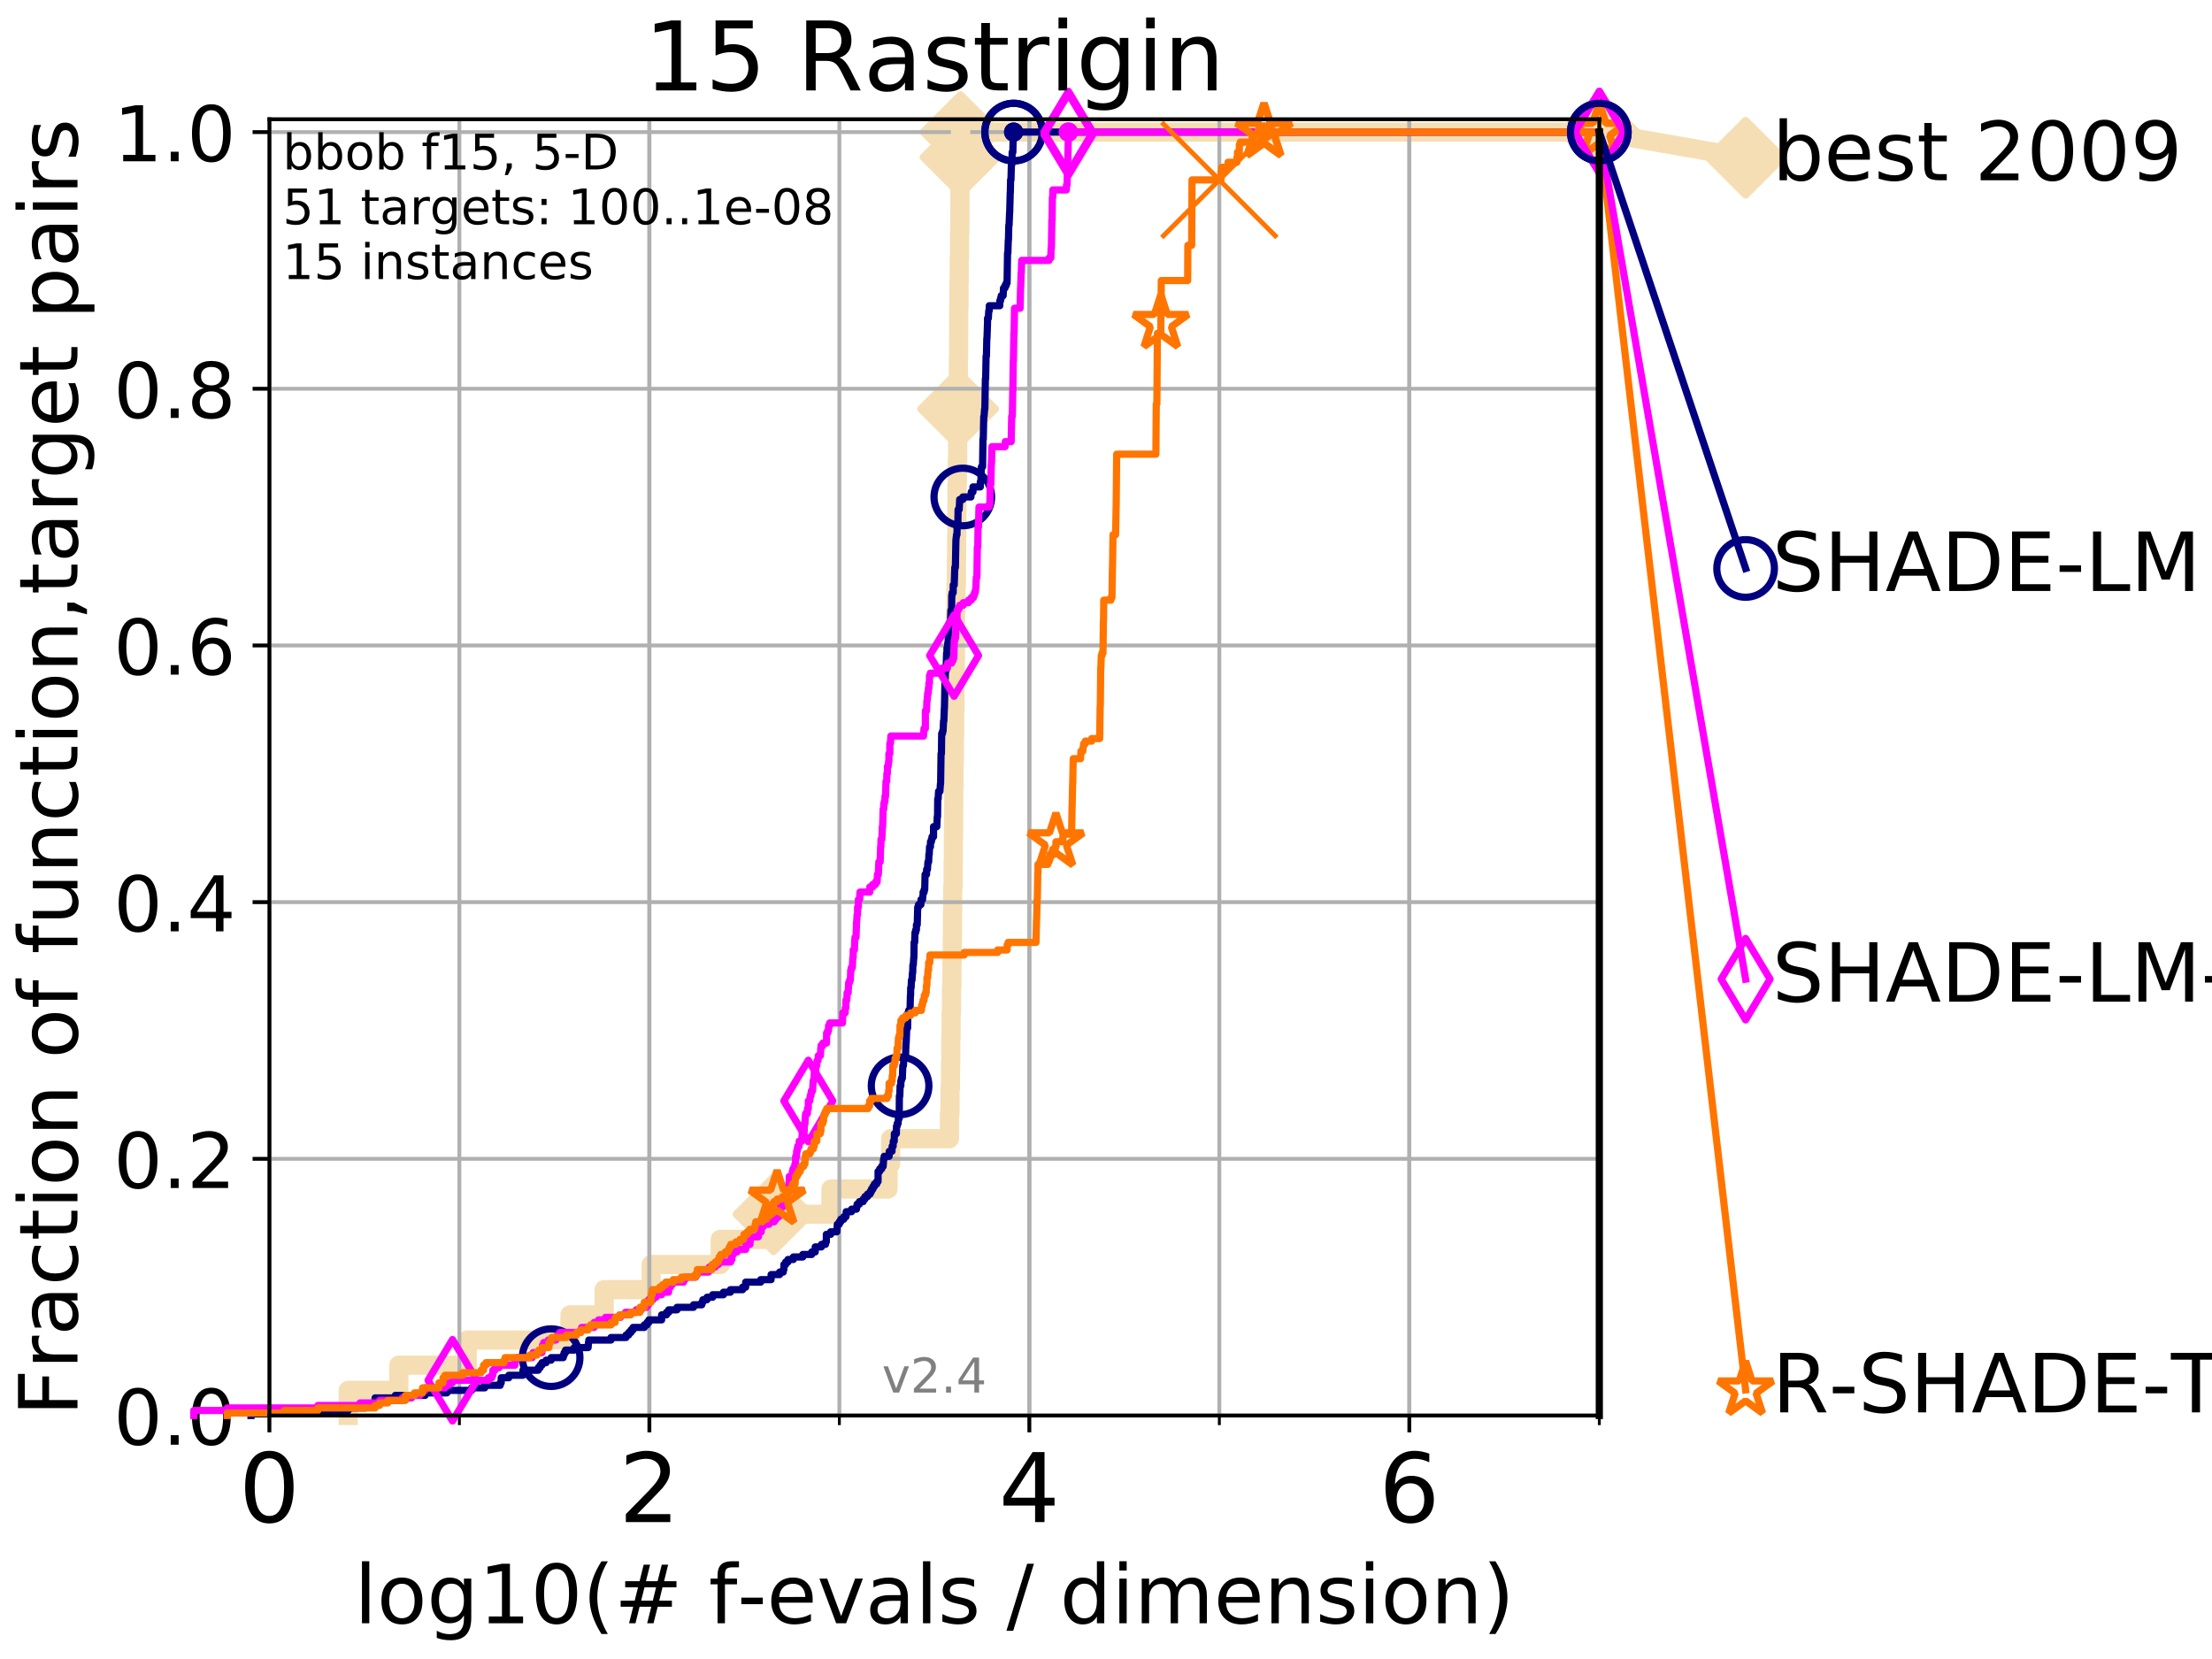 <?xml version="1.0" encoding="utf-8" standalone="no"?>
<!DOCTYPE svg PUBLIC "-//W3C//DTD SVG 1.1//EN"
  "http://www.w3.org/Graphics/SVG/1.1/DTD/svg11.dtd">
<!-- Created with matplotlib (http://matplotlib.org/) -->
<svg height="345.6pt" version="1.1" viewBox="0 0 460.8 345.6" width="460.8pt" xmlns="http://www.w3.org/2000/svg" xmlns:xlink="http://www.w3.org/1999/xlink">
 <defs>
  <style type="text/css">
*{stroke-linecap:butt;stroke-linejoin:round;}
  </style>
 </defs>
 <g id="figure_1">
  <g id="patch_1">
   <path d="M 0 345.6 
L 460.8 345.6 
L 460.8 0 
L 0 0 
z
" style="fill:#ffffff;"/>
  </g>
  <g id="axes_1">
   <g id="patch_2">
    <path d="M 56.12 294.88 
L 333.168 294.88 
L 333.168 24.84 
L 56.12 24.84 
z
" style="fill:#ffffff;"/>
   </g>
   <g id="line2d_1">
    <path d="M 72.544 294.88 
L 72.544 289.638 
L 83.082 289.638 
L 83.082 284.395 
L 97.337 284.395 
L 97.337 279.153 
L 118.735 279.153 
L 118.735 273.91 
L 125.854 273.91 
L 125.854 268.668 
L 135.651 268.668 
L 135.651 263.425 
L 150.036 263.425 
L 150.036 258.183 
L 161.137 258.183 
L 161.137 252.94 
L 173.109 252.94 
L 173.109 247.698 
L 184.992 247.698 
L 184.992 242.455 
L 185.54 242.455 
L 185.54 237.213 
L 197.776 237.213 
L 197.776 231.97 
L 197.904 231.97 
L 197.904 226.728 
L 198.001 226.728 
L 198.001 221.485 
L 198.067 221.485 
L 198.067 216.243 
L 198.132 216.243 
L 198.132 211 
L 198.214 211 
L 198.214 205.758 
L 198.3 205.758 
L 198.3 200.515 
L 198.377 200.515 
L 198.377 195.273 
L 198.415 195.273 
L 198.415 190.03 
L 198.461 190.03 
L 198.461 184.788 
L 198.562 184.788 
L 198.562 179.546 
L 198.602 179.546 
L 198.602 174.303 
L 198.659 174.303 
L 198.659 169.061 
L 198.686 169.061 
L 198.686 163.818 
L 198.746 163.818 
L 198.746 158.576 
L 198.81 158.576 
L 198.81 153.333 
L 198.877 153.333 
L 198.877 148.091 
L 198.934 148.091 
L 198.934 142.848 
L 198.99 142.848 
L 198.99 137.606 
L 199.039 137.606 
L 199.039 132.363 
L 199.063 132.363 
L 199.063 127.121 
L 199.153 127.121 
L 199.153 121.878 
L 199.228 121.878 
L 199.228 116.636 
L 199.283 116.636 
L 199.283 111.393 
L 199.332 111.393 
L 199.332 106.151 
L 199.37 106.151 
L 199.37 100.908 
L 199.431 100.908 
L 199.431 95.666 
L 199.506 95.666 
L 199.506 90.423 
L 199.52 90.423 
L 199.52 85.181 
L 199.576 85.181 
L 199.576 79.938 
L 199.643 79.938 
L 199.643 74.696 
L 199.697 74.696 
L 199.697 69.453 
L 199.716 69.453 
L 199.716 64.211 
L 199.772 64.211 
L 199.772 58.969 
L 199.813 58.969 
L 199.813 53.726 
L 199.892 53.726 
L 199.892 48.484 
L 199.957 48.484 
L 199.957 43.241 
L 199.972 43.241 
L 199.972 37.999 
L 200.038 37.999 
L 200.038 32.756 
L 200.095 32.756 
L 200.095 27.514 
L 333.168 27.514 
" style="fill:none;stroke:#f5deb3;stroke-linecap:square;stroke-width:4;"/>
   </g>
   <g id="line2d_2">
    <defs>
     <path d="M -0 7.778 
L 7.778 0 
L 0 -7.778 
L -7.778 -0 
z
" id="m7fd4515ce1" style="stroke:#f5deb3;stroke-linejoin:miter;stroke-width:1.5;"/>
    </defs>
    <g>
     <use style="fill:#f5deb3;stroke:#f5deb3;stroke-linejoin:miter;stroke-width:1.5;" x="161.137" xlink:href="#m7fd4515ce1" y="252.94"/>
     <use style="fill:#f5deb3;stroke:#f5deb3;stroke-linejoin:miter;stroke-width:1.5;" x="199.576" xlink:href="#m7fd4515ce1" y="85.181"/>
     <use style="fill:#f5deb3;stroke:#f5deb3;stroke-linejoin:miter;stroke-width:1.5;" x="200.095" xlink:href="#m7fd4515ce1" y="32.756"/>
     <use style="fill:#f5deb3;stroke:#f5deb3;stroke-linejoin:miter;stroke-width:1.5;" x="200.095" xlink:href="#m7fd4515ce1" y="27.514"/>
     <use style="fill:#f5deb3;stroke:#f5deb3;stroke-linejoin:miter;stroke-width:1.5;" x="333.168" xlink:href="#m7fd4515ce1" y="27.514"/>
    </g>
   </g>
   <g id="line2d_3">
    <path style="fill:none;stroke:#f5deb3;stroke-linecap:square;stroke-width:4;"/>
    <g/>
   </g>
   <g id="line2d_4">
    <path d="M 333.168 27.514 
L 363.643 32.861 
" style="fill:none;stroke:#f5deb3;stroke-linecap:square;stroke-width:4;"/>
    <g>
     <use style="fill:#f5deb3;stroke:#f5deb3;stroke-linejoin:miter;stroke-width:1.5;" x="333.168" xlink:href="#m7fd4515ce1" y="27.514"/>
     <use style="fill:#f5deb3;stroke:#f5deb3;stroke-linejoin:miter;stroke-width:1.5;" x="363.643" xlink:href="#m7fd4515ce1" y="32.861"/>
    </g>
   </g>
   <g id="matplotlib.axis_1">
    <g id="xtick_1">
     <g id="line2d_5">
      <path clip-path="url(#p7bbc433926)" d="M 56.12 294.88 
L 56.12 24.84 
" style="fill:none;stroke:#b0b0b0;stroke-linecap:square;stroke-width:0.8;"/>
     </g>
     <g id="line2d_6">
      <defs>
       <path d="M 0 0 
L 0 3.5 
" id="ma88f9556a7" style="stroke:#000000;stroke-width:0.8;"/>
      </defs>
      <g>
       <use style="stroke:#000000;stroke-width:0.8;" x="56.12" xlink:href="#ma88f9556a7" y="294.88"/>
      </g>
     </g>
     <g id="text_1">
      <!-- 0 -->
      <defs>
       <path d="M 31.781 66.406 
Q 24.172 66.406 20.328 58.906 
Q 16.5 51.422 16.5 36.375 
Q 16.5 21.391 20.328 13.891 
Q 24.172 6.391 31.781 6.391 
Q 39.453 6.391 43.281 13.891 
Q 47.125 21.391 47.125 36.375 
Q 47.125 51.422 43.281 58.906 
Q 39.453 66.406 31.781 66.406 
z
M 31.781 74.219 
Q 44.047 74.219 50.516 64.516 
Q 56.984 54.828 56.984 36.375 
Q 56.984 17.969 50.516 8.266 
Q 44.047 -1.422 31.781 -1.422 
Q 19.531 -1.422 13.062 8.266 
Q 6.594 17.969 6.594 36.375 
Q 6.594 54.828 13.062 64.516 
Q 19.531 74.219 31.781 74.219 
z
" id="DejaVuSans-30"/>
      </defs>
      <g transform="translate(49.758 317.077)scale(0.2 -0.2)">
       <use xlink:href="#DejaVuSans-30"/>
      </g>
     </g>
    </g>
    <g id="xtick_2">
     <g id="line2d_7">
      <path clip-path="url(#p7bbc433926)" d="M 135.277 294.88 
L 135.277 24.84 
" style="fill:none;stroke:#b0b0b0;stroke-linecap:square;stroke-width:0.8;"/>
     </g>
     <g id="line2d_8">
      <g>
       <use style="stroke:#000000;stroke-width:0.8;" x="135.277" xlink:href="#ma88f9556a7" y="294.88"/>
      </g>
     </g>
     <g id="text_2">
      <!-- 2 -->
      <defs>
       <path d="M 19.188 8.297 
L 53.609 8.297 
L 53.609 0 
L 7.328 0 
L 7.328 8.297 
Q 12.938 14.109 22.625 23.891 
Q 32.328 33.688 34.812 36.531 
Q 39.547 41.844 41.422 45.531 
Q 43.312 49.219 43.312 52.781 
Q 43.312 58.594 39.234 62.25 
Q 35.156 65.922 28.609 65.922 
Q 23.969 65.922 18.812 64.312 
Q 13.672 62.703 7.812 59.422 
L 7.812 69.391 
Q 13.766 71.781 18.938 73 
Q 24.125 74.219 28.422 74.219 
Q 39.75 74.219 46.484 68.547 
Q 53.219 62.891 53.219 53.422 
Q 53.219 48.922 51.531 44.891 
Q 49.859 40.875 45.406 35.406 
Q 44.188 33.984 37.641 27.219 
Q 31.109 20.453 19.188 8.297 
z
" id="DejaVuSans-32"/>
      </defs>
      <g transform="translate(128.914 317.077)scale(0.2 -0.2)">
       <use xlink:href="#DejaVuSans-32"/>
      </g>
     </g>
    </g>
    <g id="xtick_3">
     <g id="line2d_9">
      <path clip-path="url(#p7bbc433926)" d="M 214.433 294.88 
L 214.433 24.84 
" style="fill:none;stroke:#b0b0b0;stroke-linecap:square;stroke-width:0.8;"/>
     </g>
     <g id="line2d_10">
      <g>
       <use style="stroke:#000000;stroke-width:0.8;" x="214.433" xlink:href="#ma88f9556a7" y="294.88"/>
      </g>
     </g>
     <g id="text_3">
      <!-- 4 -->
      <defs>
       <path d="M 37.797 64.312 
L 12.891 25.391 
L 37.797 25.391 
z
M 35.203 72.906 
L 47.609 72.906 
L 47.609 25.391 
L 58.016 25.391 
L 58.016 17.188 
L 47.609 17.188 
L 47.609 0 
L 37.797 0 
L 37.797 17.188 
L 4.891 17.188 
L 4.891 26.703 
z
" id="DejaVuSans-34"/>
      </defs>
      <g transform="translate(208.071 317.077)scale(0.2 -0.2)">
       <use xlink:href="#DejaVuSans-34"/>
      </g>
     </g>
    </g>
    <g id="xtick_4">
     <g id="line2d_11">
      <path clip-path="url(#p7bbc433926)" d="M 293.59 294.88 
L 293.59 24.84 
" style="fill:none;stroke:#b0b0b0;stroke-linecap:square;stroke-width:0.8;"/>
     </g>
     <g id="line2d_12">
      <g>
       <use style="stroke:#000000;stroke-width:0.8;" x="293.59" xlink:href="#ma88f9556a7" y="294.88"/>
      </g>
     </g>
     <g id="text_4">
      <!-- 6 -->
      <defs>
       <path d="M 33.016 40.375 
Q 26.375 40.375 22.484 35.828 
Q 18.609 31.297 18.609 23.391 
Q 18.609 15.531 22.484 10.953 
Q 26.375 6.391 33.016 6.391 
Q 39.656 6.391 43.531 10.953 
Q 47.406 15.531 47.406 23.391 
Q 47.406 31.297 43.531 35.828 
Q 39.656 40.375 33.016 40.375 
z
M 52.594 71.297 
L 52.594 62.312 
Q 48.875 64.062 45.094 64.984 
Q 41.312 65.922 37.594 65.922 
Q 27.828 65.922 22.672 59.328 
Q 17.531 52.734 16.797 39.406 
Q 19.672 43.656 24.016 45.922 
Q 28.375 48.188 33.594 48.188 
Q 44.578 48.188 50.953 41.516 
Q 57.328 34.859 57.328 23.391 
Q 57.328 12.156 50.688 5.359 
Q 44.047 -1.422 33.016 -1.422 
Q 20.359 -1.422 13.672 8.266 
Q 6.984 17.969 6.984 36.375 
Q 6.984 53.656 15.188 63.938 
Q 23.391 74.219 37.203 74.219 
Q 40.922 74.219 44.703 73.484 
Q 48.484 72.75 52.594 71.297 
z
" id="DejaVuSans-36"/>
      </defs>
      <g transform="translate(287.227 317.077)scale(0.2 -0.2)">
       <use xlink:href="#DejaVuSans-36"/>
      </g>
     </g>
    </g>
    <g id="xtick_5">
     <g id="line2d_13">
      <path clip-path="url(#p7bbc433926)" d="M 56.12 294.88 
L 56.12 24.84 
" style="fill:none;stroke:#b0b0b0;stroke-linecap:square;stroke-width:0.8;"/>
     </g>
     <g id="line2d_14">
      <defs>
       <path d="M 0 0 
L 0 2 
" id="mffb49d77c8" style="stroke:#000000;stroke-width:0.6;"/>
      </defs>
      <g>
       <use style="stroke:#000000;stroke-width:0.6;" x="56.12" xlink:href="#mffb49d77c8" y="294.88"/>
      </g>
     </g>
    </g>
    <g id="xtick_6">
     <g id="line2d_15">
      <path clip-path="url(#p7bbc433926)" d="M 95.698 294.88 
L 95.698 24.84 
" style="fill:none;stroke:#b0b0b0;stroke-linecap:square;stroke-width:0.8;"/>
     </g>
     <g id="line2d_16">
      <g>
       <use style="stroke:#000000;stroke-width:0.6;" x="95.698" xlink:href="#mffb49d77c8" y="294.88"/>
      </g>
     </g>
    </g>
    <g id="xtick_7">
     <g id="line2d_17">
      <path clip-path="url(#p7bbc433926)" d="M 135.277 294.88 
L 135.277 24.84 
" style="fill:none;stroke:#b0b0b0;stroke-linecap:square;stroke-width:0.8;"/>
     </g>
     <g id="line2d_18">
      <g>
       <use style="stroke:#000000;stroke-width:0.6;" x="135.277" xlink:href="#mffb49d77c8" y="294.88"/>
      </g>
     </g>
    </g>
    <g id="xtick_8">
     <g id="line2d_19">
      <path clip-path="url(#p7bbc433926)" d="M 174.855 294.88 
L 174.855 24.84 
" style="fill:none;stroke:#b0b0b0;stroke-linecap:square;stroke-width:0.8;"/>
     </g>
     <g id="line2d_20">
      <g>
       <use style="stroke:#000000;stroke-width:0.6;" x="174.855" xlink:href="#mffb49d77c8" y="294.88"/>
      </g>
     </g>
    </g>
    <g id="xtick_9">
     <g id="line2d_21">
      <path clip-path="url(#p7bbc433926)" d="M 214.433 294.88 
L 214.433 24.84 
" style="fill:none;stroke:#b0b0b0;stroke-linecap:square;stroke-width:0.8;"/>
     </g>
     <g id="line2d_22">
      <g>
       <use style="stroke:#000000;stroke-width:0.6;" x="214.433" xlink:href="#mffb49d77c8" y="294.88"/>
      </g>
     </g>
    </g>
    <g id="xtick_10">
     <g id="line2d_23">
      <path clip-path="url(#p7bbc433926)" d="M 254.011 294.88 
L 254.011 24.84 
" style="fill:none;stroke:#b0b0b0;stroke-linecap:square;stroke-width:0.8;"/>
     </g>
     <g id="line2d_24">
      <g>
       <use style="stroke:#000000;stroke-width:0.6;" x="254.011" xlink:href="#mffb49d77c8" y="294.88"/>
      </g>
     </g>
    </g>
    <g id="xtick_11">
     <g id="line2d_25">
      <path clip-path="url(#p7bbc433926)" d="M 293.59 294.88 
L 293.59 24.84 
" style="fill:none;stroke:#b0b0b0;stroke-linecap:square;stroke-width:0.8;"/>
     </g>
     <g id="line2d_26">
      <g>
       <use style="stroke:#000000;stroke-width:0.6;" x="293.59" xlink:href="#mffb49d77c8" y="294.88"/>
      </g>
     </g>
    </g>
    <g id="xtick_12">
     <g id="line2d_27">
      <path clip-path="url(#p7bbc433926)" d="M 333.168 294.88 
L 333.168 24.84 
" style="fill:none;stroke:#b0b0b0;stroke-linecap:square;stroke-width:0.8;"/>
     </g>
     <g id="line2d_28">
      <g>
       <use style="stroke:#000000;stroke-width:0.6;" x="333.168" xlink:href="#mffb49d77c8" y="294.88"/>
      </g>
     </g>
    </g>
    <g id="text_5">
     <!-- log10(# f-evals / dimension) -->
     <defs>
      <path d="M 9.422 75.984 
L 18.406 75.984 
L 18.406 0 
L 9.422 0 
z
" id="DejaVuSans-6c"/>
      <path d="M 30.609 48.391 
Q 23.391 48.391 19.188 42.75 
Q 14.984 37.109 14.984 27.297 
Q 14.984 17.484 19.156 11.844 
Q 23.344 6.203 30.609 6.203 
Q 37.797 6.203 41.984 11.859 
Q 46.188 17.531 46.188 27.297 
Q 46.188 37.016 41.984 42.703 
Q 37.797 48.391 30.609 48.391 
z
M 30.609 56 
Q 42.328 56 49.016 48.375 
Q 55.719 40.766 55.719 27.297 
Q 55.719 13.875 49.016 6.219 
Q 42.328 -1.422 30.609 -1.422 
Q 18.844 -1.422 12.172 6.219 
Q 5.516 13.875 5.516 27.297 
Q 5.516 40.766 12.172 48.375 
Q 18.844 56 30.609 56 
z
" id="DejaVuSans-6f"/>
      <path d="M 45.406 27.984 
Q 45.406 37.75 41.375 43.109 
Q 37.359 48.484 30.078 48.484 
Q 22.859 48.484 18.828 43.109 
Q 14.797 37.75 14.797 27.984 
Q 14.797 18.266 18.828 12.891 
Q 22.859 7.516 30.078 7.516 
Q 37.359 7.516 41.375 12.891 
Q 45.406 18.266 45.406 27.984 
z
M 54.391 6.781 
Q 54.391 -7.172 48.188 -13.984 
Q 42 -20.797 29.203 -20.797 
Q 24.469 -20.797 20.266 -20.094 
Q 16.062 -19.391 12.109 -17.922 
L 12.109 -9.188 
Q 16.062 -11.328 19.922 -12.344 
Q 23.781 -13.375 27.781 -13.375 
Q 36.625 -13.375 41.016 -8.766 
Q 45.406 -4.156 45.406 5.172 
L 45.406 9.625 
Q 42.625 4.781 38.281 2.391 
Q 33.938 0 27.875 0 
Q 17.828 0 11.672 7.656 
Q 5.516 15.328 5.516 27.984 
Q 5.516 40.672 11.672 48.328 
Q 17.828 56 27.875 56 
Q 33.938 56 38.281 53.609 
Q 42.625 51.219 45.406 46.391 
L 45.406 54.688 
L 54.391 54.688 
z
" id="DejaVuSans-67"/>
      <path d="M 12.406 8.297 
L 28.516 8.297 
L 28.516 63.922 
L 10.984 60.406 
L 10.984 69.391 
L 28.422 72.906 
L 38.281 72.906 
L 38.281 8.297 
L 54.391 8.297 
L 54.391 0 
L 12.406 0 
z
" id="DejaVuSans-31"/>
      <path d="M 31 75.875 
Q 24.469 64.656 21.281 53.656 
Q 18.109 42.672 18.109 31.391 
Q 18.109 20.125 21.312 9.062 
Q 24.516 -2 31 -13.188 
L 23.188 -13.188 
Q 15.875 -1.703 12.234 9.375 
Q 8.594 20.453 8.594 31.391 
Q 8.594 42.281 12.203 53.312 
Q 15.828 64.359 23.188 75.875 
z
" id="DejaVuSans-28"/>
      <path d="M 51.125 44 
L 36.922 44 
L 32.812 27.688 
L 47.125 27.688 
z
M 43.797 71.781 
L 38.719 51.516 
L 52.984 51.516 
L 58.109 71.781 
L 65.922 71.781 
L 60.891 51.516 
L 76.125 51.516 
L 76.125 44 
L 58.984 44 
L 54.984 27.688 
L 70.516 27.688 
L 70.516 20.219 
L 53.078 20.219 
L 48 0 
L 40.188 0 
L 45.219 20.219 
L 30.906 20.219 
L 25.875 0 
L 18.016 0 
L 23.094 20.219 
L 7.719 20.219 
L 7.719 27.688 
L 24.906 27.688 
L 29 44 
L 13.281 44 
L 13.281 51.516 
L 30.906 51.516 
L 35.891 71.781 
z
" id="DejaVuSans-23"/>
      <path id="DejaVuSans-20"/>
      <path d="M 37.109 75.984 
L 37.109 68.5 
L 28.516 68.5 
Q 23.688 68.5 21.797 66.547 
Q 19.922 64.594 19.922 59.516 
L 19.922 54.688 
L 34.719 54.688 
L 34.719 47.703 
L 19.922 47.703 
L 19.922 0 
L 10.891 0 
L 10.891 47.703 
L 2.297 47.703 
L 2.297 54.688 
L 10.891 54.688 
L 10.891 58.5 
Q 10.891 67.625 15.141 71.797 
Q 19.391 75.984 28.609 75.984 
z
" id="DejaVuSans-66"/>
      <path d="M 4.891 31.391 
L 31.203 31.391 
L 31.203 23.391 
L 4.891 23.391 
z
" id="DejaVuSans-2d"/>
      <path d="M 56.203 29.594 
L 56.203 25.203 
L 14.891 25.203 
Q 15.484 15.922 20.484 11.062 
Q 25.484 6.203 34.422 6.203 
Q 39.594 6.203 44.453 7.469 
Q 49.312 8.734 54.109 11.281 
L 54.109 2.781 
Q 49.266 0.734 44.188 -0.344 
Q 39.109 -1.422 33.891 -1.422 
Q 20.797 -1.422 13.156 6.188 
Q 5.516 13.812 5.516 26.812 
Q 5.516 40.234 12.766 48.109 
Q 20.016 56 32.328 56 
Q 43.359 56 49.781 48.891 
Q 56.203 41.797 56.203 29.594 
z
M 47.219 32.234 
Q 47.125 39.594 43.094 43.984 
Q 39.062 48.391 32.422 48.391 
Q 24.906 48.391 20.391 44.141 
Q 15.875 39.891 15.188 32.172 
z
" id="DejaVuSans-65"/>
      <path d="M 2.984 54.688 
L 12.5 54.688 
L 29.594 8.797 
L 46.688 54.688 
L 56.203 54.688 
L 35.688 0 
L 23.484 0 
z
" id="DejaVuSans-76"/>
      <path d="M 34.281 27.484 
Q 23.391 27.484 19.188 25 
Q 14.984 22.516 14.984 16.5 
Q 14.984 11.719 18.141 8.906 
Q 21.297 6.109 26.703 6.109 
Q 34.188 6.109 38.703 11.406 
Q 43.219 16.703 43.219 25.484 
L 43.219 27.484 
z
M 52.203 31.203 
L 52.203 0 
L 43.219 0 
L 43.219 8.297 
Q 40.141 3.328 35.547 0.953 
Q 30.953 -1.422 24.312 -1.422 
Q 15.922 -1.422 10.953 3.297 
Q 6 8.016 6 15.922 
Q 6 25.141 12.172 29.828 
Q 18.359 34.516 30.609 34.516 
L 43.219 34.516 
L 43.219 35.406 
Q 43.219 41.609 39.141 45 
Q 35.062 48.391 27.688 48.391 
Q 23 48.391 18.547 47.266 
Q 14.109 46.141 10.016 43.891 
L 10.016 52.203 
Q 14.938 54.109 19.578 55.047 
Q 24.219 56 28.609 56 
Q 40.484 56 46.344 49.844 
Q 52.203 43.703 52.203 31.203 
z
" id="DejaVuSans-61"/>
      <path d="M 44.281 53.078 
L 44.281 44.578 
Q 40.484 46.531 36.375 47.5 
Q 32.281 48.484 27.875 48.484 
Q 21.188 48.484 17.844 46.438 
Q 14.5 44.391 14.5 40.281 
Q 14.5 37.156 16.891 35.375 
Q 19.281 33.594 26.516 31.984 
L 29.594 31.297 
Q 39.156 29.25 43.188 25.516 
Q 47.219 21.781 47.219 15.094 
Q 47.219 7.469 41.188 3.016 
Q 35.156 -1.422 24.609 -1.422 
Q 20.219 -1.422 15.453 -0.562 
Q 10.688 0.297 5.422 2 
L 5.422 11.281 
Q 10.406 8.688 15.234 7.391 
Q 20.062 6.109 24.812 6.109 
Q 31.156 6.109 34.562 8.281 
Q 37.984 10.453 37.984 14.406 
Q 37.984 18.062 35.516 20.016 
Q 33.062 21.969 24.703 23.781 
L 21.578 24.516 
Q 13.234 26.266 9.516 29.906 
Q 5.812 33.547 5.812 39.891 
Q 5.812 47.609 11.281 51.797 
Q 16.75 56 26.812 56 
Q 31.781 56 36.172 55.266 
Q 40.578 54.547 44.281 53.078 
z
" id="DejaVuSans-73"/>
      <path d="M 25.391 72.906 
L 33.688 72.906 
L 8.297 -9.281 
L 0 -9.281 
z
" id="DejaVuSans-2f"/>
      <path d="M 45.406 46.391 
L 45.406 75.984 
L 54.391 75.984 
L 54.391 0 
L 45.406 0 
L 45.406 8.203 
Q 42.578 3.328 38.25 0.953 
Q 33.938 -1.422 27.875 -1.422 
Q 17.969 -1.422 11.734 6.484 
Q 5.516 14.406 5.516 27.297 
Q 5.516 40.188 11.734 48.094 
Q 17.969 56 27.875 56 
Q 33.938 56 38.25 53.625 
Q 42.578 51.266 45.406 46.391 
z
M 14.797 27.297 
Q 14.797 17.391 18.875 11.75 
Q 22.953 6.109 30.078 6.109 
Q 37.203 6.109 41.297 11.75 
Q 45.406 17.391 45.406 27.297 
Q 45.406 37.203 41.297 42.844 
Q 37.203 48.484 30.078 48.484 
Q 22.953 48.484 18.875 42.844 
Q 14.797 37.203 14.797 27.297 
z
" id="DejaVuSans-64"/>
      <path d="M 9.422 54.688 
L 18.406 54.688 
L 18.406 0 
L 9.422 0 
z
M 9.422 75.984 
L 18.406 75.984 
L 18.406 64.594 
L 9.422 64.594 
z
" id="DejaVuSans-69"/>
      <path d="M 52 44.188 
Q 55.375 50.25 60.062 53.125 
Q 64.75 56 71.094 56 
Q 79.641 56 84.281 50.016 
Q 88.922 44.047 88.922 33.016 
L 88.922 0 
L 79.891 0 
L 79.891 32.719 
Q 79.891 40.578 77.094 44.375 
Q 74.312 48.188 68.609 48.188 
Q 61.625 48.188 57.562 43.547 
Q 53.516 38.922 53.516 30.906 
L 53.516 0 
L 44.484 0 
L 44.484 32.719 
Q 44.484 40.625 41.703 44.406 
Q 38.922 48.188 33.109 48.188 
Q 26.219 48.188 22.156 43.531 
Q 18.109 38.875 18.109 30.906 
L 18.109 0 
L 9.078 0 
L 9.078 54.688 
L 18.109 54.688 
L 18.109 46.188 
Q 21.188 51.219 25.484 53.609 
Q 29.781 56 35.688 56 
Q 41.656 56 45.828 52.969 
Q 50 49.953 52 44.188 
z
" id="DejaVuSans-6d"/>
      <path d="M 54.891 33.016 
L 54.891 0 
L 45.906 0 
L 45.906 32.719 
Q 45.906 40.484 42.875 44.328 
Q 39.844 48.188 33.797 48.188 
Q 26.516 48.188 22.312 43.547 
Q 18.109 38.922 18.109 30.906 
L 18.109 0 
L 9.078 0 
L 9.078 54.688 
L 18.109 54.688 
L 18.109 46.188 
Q 21.344 51.125 25.703 53.562 
Q 30.078 56 35.797 56 
Q 45.219 56 50.047 50.172 
Q 54.891 44.344 54.891 33.016 
z
" id="DejaVuSans-6e"/>
      <path d="M 8.016 75.875 
L 15.828 75.875 
Q 23.141 64.359 26.781 53.312 
Q 30.422 42.281 30.422 31.391 
Q 30.422 20.453 26.781 9.375 
Q 23.141 -1.703 15.828 -13.188 
L 8.016 -13.188 
Q 14.5 -2 17.703 9.062 
Q 20.906 20.125 20.906 31.391 
Q 20.906 42.672 17.703 53.656 
Q 14.5 64.656 8.016 75.875 
z
" id="DejaVuSans-29"/>
     </defs>
     <g transform="translate(73.803 338.154)scale(0.17 -0.17)">
      <use xlink:href="#DejaVuSans-6c"/>
      <use x="27.783" xlink:href="#DejaVuSans-6f"/>
      <use x="88.965" xlink:href="#DejaVuSans-67"/>
      <use x="152.441" xlink:href="#DejaVuSans-31"/>
      <use x="216.064" xlink:href="#DejaVuSans-30"/>
      <use x="279.688" xlink:href="#DejaVuSans-28"/>
      <use x="318.701" xlink:href="#DejaVuSans-23"/>
      <use x="402.49" xlink:href="#DejaVuSans-20"/>
      <use x="434.277" xlink:href="#DejaVuSans-66"/>
      <use x="469.404" xlink:href="#DejaVuSans-2d"/>
      <use x="505.488" xlink:href="#DejaVuSans-65"/>
      <use x="567.012" xlink:href="#DejaVuSans-76"/>
      <use x="626.191" xlink:href="#DejaVuSans-61"/>
      <use x="687.471" xlink:href="#DejaVuSans-6c"/>
      <use x="715.254" xlink:href="#DejaVuSans-73"/>
      <use x="767.354" xlink:href="#DejaVuSans-20"/>
      <use x="799.141" xlink:href="#DejaVuSans-2f"/>
      <use x="832.832" xlink:href="#DejaVuSans-20"/>
      <use x="864.619" xlink:href="#DejaVuSans-64"/>
      <use x="928.096" xlink:href="#DejaVuSans-69"/>
      <use x="955.879" xlink:href="#DejaVuSans-6d"/>
      <use x="1053.291" xlink:href="#DejaVuSans-65"/>
      <use x="1114.814" xlink:href="#DejaVuSans-6e"/>
      <use x="1178.193" xlink:href="#DejaVuSans-73"/>
      <use x="1230.293" xlink:href="#DejaVuSans-69"/>
      <use x="1258.076" xlink:href="#DejaVuSans-6f"/>
      <use x="1319.258" xlink:href="#DejaVuSans-6e"/>
      <use x="1382.637" xlink:href="#DejaVuSans-29"/>
     </g>
    </g>
   </g>
   <g id="matplotlib.axis_2">
    <g id="ytick_1">
     <g id="line2d_29">
      <path clip-path="url(#p7bbc433926)" d="M 56.12 294.88 
L 333.168 294.88 
" style="fill:none;stroke:#b0b0b0;stroke-linecap:square;stroke-width:0.8;"/>
     </g>
     <g id="line2d_30">
      <defs>
       <path d="M 0 0 
L -3.5 0 
" id="m9615bdf676" style="stroke:#000000;stroke-width:0.8;"/>
      </defs>
      <g>
       <use style="stroke:#000000;stroke-width:0.8;" x="56.12" xlink:href="#m9615bdf676" y="294.88"/>
      </g>
     </g>
     <g id="text_6">
      <!-- 0.0 -->
      <defs>
       <path d="M 10.688 12.406 
L 21 12.406 
L 21 0 
L 10.688 0 
z
" id="DejaVuSans-2e"/>
      </defs>
      <g transform="translate(23.675 300.959)scale(0.16 -0.16)">
       <use xlink:href="#DejaVuSans-30"/>
       <use x="63.623" xlink:href="#DejaVuSans-2e"/>
       <use x="95.41" xlink:href="#DejaVuSans-30"/>
      </g>
     </g>
    </g>
    <g id="ytick_2">
     <g id="line2d_31">
      <path clip-path="url(#p7bbc433926)" d="M 56.12 241.407 
L 333.168 241.407 
" style="fill:none;stroke:#b0b0b0;stroke-linecap:square;stroke-width:0.8;"/>
     </g>
     <g id="line2d_32">
      <g>
       <use style="stroke:#000000;stroke-width:0.8;" x="56.12" xlink:href="#m9615bdf676" y="241.407"/>
      </g>
     </g>
     <g id="text_7">
      <!-- 0.2 -->
      <g transform="translate(23.675 247.485)scale(0.16 -0.16)">
       <use xlink:href="#DejaVuSans-30"/>
       <use x="63.623" xlink:href="#DejaVuSans-2e"/>
       <use x="95.41" xlink:href="#DejaVuSans-32"/>
      </g>
     </g>
    </g>
    <g id="ytick_3">
     <g id="line2d_33">
      <path clip-path="url(#p7bbc433926)" d="M 56.12 187.933 
L 333.168 187.933 
" style="fill:none;stroke:#b0b0b0;stroke-linecap:square;stroke-width:0.8;"/>
     </g>
     <g id="line2d_34">
      <g>
       <use style="stroke:#000000;stroke-width:0.8;" x="56.12" xlink:href="#m9615bdf676" y="187.933"/>
      </g>
     </g>
     <g id="text_8">
      <!-- 0.4 -->
      <g transform="translate(23.675 194.012)scale(0.16 -0.16)">
       <use xlink:href="#DejaVuSans-30"/>
       <use x="63.623" xlink:href="#DejaVuSans-2e"/>
       <use x="95.41" xlink:href="#DejaVuSans-34"/>
      </g>
     </g>
    </g>
    <g id="ytick_4">
     <g id="line2d_35">
      <path clip-path="url(#p7bbc433926)" d="M 56.12 134.46 
L 333.168 134.46 
" style="fill:none;stroke:#b0b0b0;stroke-linecap:square;stroke-width:0.8;"/>
     </g>
     <g id="line2d_36">
      <g>
       <use style="stroke:#000000;stroke-width:0.8;" x="56.12" xlink:href="#m9615bdf676" y="134.46"/>
      </g>
     </g>
     <g id="text_9">
      <!-- 0.6 -->
      <g transform="translate(23.675 140.539)scale(0.16 -0.16)">
       <use xlink:href="#DejaVuSans-30"/>
       <use x="63.623" xlink:href="#DejaVuSans-2e"/>
       <use x="95.41" xlink:href="#DejaVuSans-36"/>
      </g>
     </g>
    </g>
    <g id="ytick_5">
     <g id="line2d_37">
      <path clip-path="url(#p7bbc433926)" d="M 56.12 80.987 
L 333.168 80.987 
" style="fill:none;stroke:#b0b0b0;stroke-linecap:square;stroke-width:0.8;"/>
     </g>
     <g id="line2d_38">
      <g>
       <use style="stroke:#000000;stroke-width:0.8;" x="56.12" xlink:href="#m9615bdf676" y="80.987"/>
      </g>
     </g>
     <g id="text_10">
      <!-- 0.8 -->
      <defs>
       <path d="M 31.781 34.625 
Q 24.75 34.625 20.719 30.859 
Q 16.703 27.094 16.703 20.516 
Q 16.703 13.922 20.719 10.156 
Q 24.75 6.391 31.781 6.391 
Q 38.812 6.391 42.859 10.172 
Q 46.922 13.969 46.922 20.516 
Q 46.922 27.094 42.891 30.859 
Q 38.875 34.625 31.781 34.625 
z
M 21.922 38.812 
Q 15.578 40.375 12.031 44.719 
Q 8.5 49.078 8.5 55.328 
Q 8.5 64.062 14.719 69.141 
Q 20.953 74.219 31.781 74.219 
Q 42.672 74.219 48.875 69.141 
Q 55.078 64.062 55.078 55.328 
Q 55.078 49.078 51.531 44.719 
Q 48 40.375 41.703 38.812 
Q 48.828 37.156 52.797 32.312 
Q 56.781 27.484 56.781 20.516 
Q 56.781 9.906 50.312 4.234 
Q 43.844 -1.422 31.781 -1.422 
Q 19.734 -1.422 13.25 4.234 
Q 6.781 9.906 6.781 20.516 
Q 6.781 27.484 10.781 32.312 
Q 14.797 37.156 21.922 38.812 
z
M 18.312 54.391 
Q 18.312 48.734 21.844 45.562 
Q 25.391 42.391 31.781 42.391 
Q 38.141 42.391 41.719 45.562 
Q 45.312 48.734 45.312 54.391 
Q 45.312 60.062 41.719 63.234 
Q 38.141 66.406 31.781 66.406 
Q 25.391 66.406 21.844 63.234 
Q 18.312 60.062 18.312 54.391 
z
" id="DejaVuSans-38"/>
      </defs>
      <g transform="translate(23.675 87.066)scale(0.16 -0.16)">
       <use xlink:href="#DejaVuSans-30"/>
       <use x="63.623" xlink:href="#DejaVuSans-2e"/>
       <use x="95.41" xlink:href="#DejaVuSans-38"/>
      </g>
     </g>
    </g>
    <g id="ytick_6">
     <g id="line2d_39">
      <path clip-path="url(#p7bbc433926)" d="M 56.12 27.514 
L 333.168 27.514 
" style="fill:none;stroke:#b0b0b0;stroke-linecap:square;stroke-width:0.8;"/>
     </g>
     <g id="line2d_40">
      <g>
       <use style="stroke:#000000;stroke-width:0.8;" x="56.12" xlink:href="#m9615bdf676" y="27.514"/>
      </g>
     </g>
     <g id="text_11">
      <!-- 1.0 -->
      <g transform="translate(23.675 33.592)scale(0.16 -0.16)">
       <use xlink:href="#DejaVuSans-31"/>
       <use x="63.623" xlink:href="#DejaVuSans-2e"/>
       <use x="95.41" xlink:href="#DejaVuSans-30"/>
      </g>
     </g>
    </g>
    <g id="text_12">
     <!-- Fraction of function,target pairs -->
     <defs>
      <path d="M 9.812 72.906 
L 51.703 72.906 
L 51.703 64.594 
L 19.672 64.594 
L 19.672 43.109 
L 48.578 43.109 
L 48.578 34.812 
L 19.672 34.812 
L 19.672 0 
L 9.812 0 
z
" id="DejaVuSans-46"/>
      <path d="M 41.109 46.297 
Q 39.594 47.172 37.812 47.578 
Q 36.031 48 33.891 48 
Q 26.266 48 22.188 43.047 
Q 18.109 38.094 18.109 28.812 
L 18.109 0 
L 9.078 0 
L 9.078 54.688 
L 18.109 54.688 
L 18.109 46.188 
Q 20.953 51.172 25.484 53.578 
Q 30.031 56 36.531 56 
Q 37.453 56 38.578 55.875 
Q 39.703 55.766 41.062 55.516 
z
" id="DejaVuSans-72"/>
      <path d="M 48.781 52.594 
L 48.781 44.188 
Q 44.969 46.297 41.141 47.344 
Q 37.312 48.391 33.406 48.391 
Q 24.656 48.391 19.812 42.844 
Q 14.984 37.312 14.984 27.297 
Q 14.984 17.281 19.812 11.734 
Q 24.656 6.203 33.406 6.203 
Q 37.312 6.203 41.141 7.25 
Q 44.969 8.297 48.781 10.406 
L 48.781 2.094 
Q 45.016 0.344 40.984 -0.531 
Q 36.969 -1.422 32.422 -1.422 
Q 20.062 -1.422 12.781 6.344 
Q 5.516 14.109 5.516 27.297 
Q 5.516 40.672 12.859 48.328 
Q 20.219 56 33.016 56 
Q 37.156 56 41.109 55.141 
Q 45.062 54.297 48.781 52.594 
z
" id="DejaVuSans-63"/>
      <path d="M 18.312 70.219 
L 18.312 54.688 
L 36.812 54.688 
L 36.812 47.703 
L 18.312 47.703 
L 18.312 18.016 
Q 18.312 11.328 20.141 9.422 
Q 21.969 7.516 27.594 7.516 
L 36.812 7.516 
L 36.812 0 
L 27.594 0 
Q 17.188 0 13.234 3.875 
Q 9.281 7.766 9.281 18.016 
L 9.281 47.703 
L 2.688 47.703 
L 2.688 54.688 
L 9.281 54.688 
L 9.281 70.219 
z
" id="DejaVuSans-74"/>
      <path d="M 8.5 21.578 
L 8.5 54.688 
L 17.484 54.688 
L 17.484 21.922 
Q 17.484 14.156 20.5 10.266 
Q 23.531 6.391 29.594 6.391 
Q 36.859 6.391 41.078 11.031 
Q 45.312 15.672 45.312 23.688 
L 45.312 54.688 
L 54.297 54.688 
L 54.297 0 
L 45.312 0 
L 45.312 8.406 
Q 42.047 3.422 37.719 1 
Q 33.406 -1.422 27.688 -1.422 
Q 18.266 -1.422 13.375 4.438 
Q 8.5 10.297 8.5 21.578 
z
M 31.109 56 
z
" id="DejaVuSans-75"/>
      <path d="M 11.719 12.406 
L 22.016 12.406 
L 22.016 4 
L 14.016 -11.625 
L 7.719 -11.625 
L 11.719 4 
z
" id="DejaVuSans-2c"/>
      <path d="M 18.109 8.203 
L 18.109 -20.797 
L 9.078 -20.797 
L 9.078 54.688 
L 18.109 54.688 
L 18.109 46.391 
Q 20.953 51.266 25.266 53.625 
Q 29.594 56 35.594 56 
Q 45.562 56 51.781 48.094 
Q 58.016 40.188 58.016 27.297 
Q 58.016 14.406 51.781 6.484 
Q 45.562 -1.422 35.594 -1.422 
Q 29.594 -1.422 25.266 0.953 
Q 20.953 3.328 18.109 8.203 
z
M 48.688 27.297 
Q 48.688 37.203 44.609 42.844 
Q 40.531 48.484 33.406 48.484 
Q 26.266 48.484 22.188 42.844 
Q 18.109 37.203 18.109 27.297 
Q 18.109 17.391 22.188 11.75 
Q 26.266 6.109 33.406 6.109 
Q 40.531 6.109 44.609 11.75 
Q 48.688 17.391 48.688 27.297 
z
" id="DejaVuSans-70"/>
     </defs>
     <g transform="translate(16.14 294.999)rotate(-90)scale(0.17 -0.17)">
      <use xlink:href="#DejaVuSans-46"/>
      <use x="57.41" xlink:href="#DejaVuSans-72"/>
      <use x="98.523" xlink:href="#DejaVuSans-61"/>
      <use x="159.803" xlink:href="#DejaVuSans-63"/>
      <use x="214.783" xlink:href="#DejaVuSans-74"/>
      <use x="253.992" xlink:href="#DejaVuSans-69"/>
      <use x="281.775" xlink:href="#DejaVuSans-6f"/>
      <use x="342.957" xlink:href="#DejaVuSans-6e"/>
      <use x="406.336" xlink:href="#DejaVuSans-20"/>
      <use x="438.123" xlink:href="#DejaVuSans-6f"/>
      <use x="499.305" xlink:href="#DejaVuSans-66"/>
      <use x="534.51" xlink:href="#DejaVuSans-20"/>
      <use x="566.297" xlink:href="#DejaVuSans-66"/>
      <use x="601.502" xlink:href="#DejaVuSans-75"/>
      <use x="664.881" xlink:href="#DejaVuSans-6e"/>
      <use x="728.26" xlink:href="#DejaVuSans-63"/>
      <use x="783.24" xlink:href="#DejaVuSans-74"/>
      <use x="822.449" xlink:href="#DejaVuSans-69"/>
      <use x="850.232" xlink:href="#DejaVuSans-6f"/>
      <use x="911.414" xlink:href="#DejaVuSans-6e"/>
      <use x="974.793" xlink:href="#DejaVuSans-2c"/>
      <use x="1006.58" xlink:href="#DejaVuSans-74"/>
      <use x="1045.789" xlink:href="#DejaVuSans-61"/>
      <use x="1107.068" xlink:href="#DejaVuSans-72"/>
      <use x="1148.166" xlink:href="#DejaVuSans-67"/>
      <use x="1211.643" xlink:href="#DejaVuSans-65"/>
      <use x="1273.166" xlink:href="#DejaVuSans-74"/>
      <use x="1312.375" xlink:href="#DejaVuSans-20"/>
      <use x="1344.162" xlink:href="#DejaVuSans-70"/>
      <use x="1407.639" xlink:href="#DejaVuSans-61"/>
      <use x="1468.918" xlink:href="#DejaVuSans-69"/>
      <use x="1496.701" xlink:href="#DejaVuSans-72"/>
      <use x="1537.814" xlink:href="#DejaVuSans-73"/>
     </g>
    </g>
   </g>
   <g id="line2d_41">
    <defs>
     <path d="M 0 1.5 
C 0.398 1.5 0.779 1.342 1.061 1.061 
C 1.342 0.779 1.5 0.398 1.5 0 
C 1.5 -0.398 1.342 -0.779 1.061 -1.061 
C 0.779 -1.342 0.398 -1.5 0 -1.5 
C -0.398 -1.5 -0.779 -1.342 -1.061 -1.061 
C -1.342 -0.779 -1.5 -0.398 -1.5 0 
C -1.5 0.398 -1.342 0.779 -1.061 1.061 
C -0.779 1.342 -0.398 1.5 0 1.5 
z
" id="m2b310e08f2" style="stroke:#f5deb3;"/>
    </defs>
    <g>
     <use style="fill:#f5deb3;stroke:#f5deb3;" x="200.095" xlink:href="#m2b310e08f2" y="27.514"/>
     <use style="fill:#f5deb3;stroke:#f5deb3;" x="200.095" xlink:href="#m2b310e08f2" y="27.514"/>
    </g>
   </g>
   <g id="line2d_42">
    <defs>
     <path d="M 0 1.5 
C 0.398 1.5 0.779 1.342 1.061 1.061 
C 1.342 0.779 1.5 0.398 1.5 0 
C 1.5 -0.398 1.342 -0.779 1.061 -1.061 
C 0.779 -1.342 0.398 -1.5 0 -1.5 
C -0.398 -1.5 -0.779 -1.342 -1.061 -1.061 
C -1.342 -0.779 -1.5 -0.398 -1.5 0 
C -1.5 0.398 -1.342 0.779 -1.061 1.061 
C -0.779 1.342 -0.398 1.5 0 1.5 
z
" id="mdfaed60bd7" style="stroke:#000080;"/>
    </defs>
    <g>
     <use style="fill:#000080;stroke:#000080;" x="211.156" xlink:href="#mdfaed60bd7" y="27.514"/>
     <use style="fill:#000080;stroke:#000080;" x="211.156" xlink:href="#mdfaed60bd7" y="27.514"/>
    </g>
   </g>
   <g id="line2d_43">
    <path d="M 52.284 294.88 
L 52.284 294.356 
L 66.223 294.356 
L 66.223 293.832 
L 72.544 293.832 
L 72.544 293.307 
L 76.113 293.307 
L 76.113 292.783 
L 78.137 292.783 
L 78.137 291.21 
L 82.351 291.21 
L 82.351 290.686 
L 88.556 290.686 
L 88.556 290.162 
L 93.106 290.162 
L 93.106 289.638 
L 98.249 289.638 
L 98.249 289.113 
L 100.984 289.113 
L 100.984 288.589 
L 104.201 288.589 
L 104.201 288.065 
L 104.41 288.065 
L 104.41 287.016 
L 105.991 287.016 
L 105.991 286.492 
L 108.935 286.492 
L 108.935 285.444 
L 112.122 285.444 
L 112.122 284.919 
L 112.514 284.919 
L 112.514 284.395 
L 112.898 284.395 
L 112.898 283.871 
L 113.76 283.871 
L 113.76 283.347 
L 114.81 283.347 
L 114.81 282.822 
L 117.33 282.822 
L 117.33 282.298 
L 117.524 282.298 
L 117.524 281.774 
L 117.811 281.774 
L 117.811 281.25 
L 119.613 281.25 
L 119.613 280.725 
L 122.517 280.725 
L 122.589 279.677 
L 122.661 279.677 
L 122.661 279.153 
L 127.28 279.153 
L 127.28 278.628 
L 130.423 278.628 
L 130.423 278.104 
L 130.962 278.104 
L 130.962 277.58 
L 131.441 277.58 
L 131.441 277.056 
L 131.865 277.056 
L 131.865 276.531 
L 134.213 276.531 
L 134.213 276.007 
L 134.788 276.007 
L 134.788 275.483 
L 135.173 275.483 
L 135.173 274.959 
L 137.828 274.959 
L 137.828 273.91 
L 138.835 273.91 
L 138.835 273.386 
L 139.304 273.386 
L 139.304 272.862 
L 141.035 272.862 
L 141.035 272.337 
L 144.478 272.337 
L 144.478 271.813 
L 146.2 271.813 
L 146.2 271.289 
L 146.417 271.289 
L 146.417 270.765 
L 147.277 270.765 
L 147.277 270.24 
L 148.45 270.24 
L 148.45 269.716 
L 150.707 269.716 
L 150.707 269.192 
L 152.157 269.192 
L 152.157 268.668 
L 154.691 268.668 
L 154.691 268.143 
L 155.334 268.143 
L 155.334 267.095 
L 158.466 267.095 
L 158.466 266.571 
L 160.634 266.571 
L 160.634 265.522 
L 162.403 265.522 
L 162.403 264.998 
L 163.166 264.998 
L 163.166 264.474 
L 163.301 264.474 
L 163.301 263.425 
L 163.674 263.425 
L 163.674 262.901 
L 164.136 262.901 
L 164.136 262.377 
L 165.271 262.377 
L 165.271 261.852 
L 167.232 261.852 
L 167.232 261.328 
L 169.093 261.328 
L 169.093 260.804 
L 169.823 260.804 
L 169.823 259.755 
L 171.118 259.755 
L 171.118 259.231 
L 171.96 259.231 
L 171.96 258.707 
L 172.142 258.707 
L 172.142 257.134 
L 173.044 257.134 
L 173.044 256.61 
L 174.331 256.61 
L 174.423 255.037 
L 174.845 255.037 
L 174.845 254.513 
L 175.162 254.513 
L 175.162 253.989 
L 175.775 253.989 
L 175.775 253.464 
L 176.241 253.464 
L 176.279 252.416 
L 177.397 252.416 
L 177.397 251.892 
L 178.419 251.892 
L 178.419 251.367 
L 178.555 251.367 
L 178.555 250.843 
L 179.031 250.843 
L 179.031 250.319 
L 179.813 250.319 
L 179.813 249.795 
L 180.175 249.795 
L 180.175 249.27 
L 180.724 249.27 
L 180.724 248.746 
L 181.268 248.746 
L 181.268 248.222 
L 181.538 248.222 
L 181.538 247.698 
L 181.856 247.698 
L 181.856 247.173 
L 182.158 247.173 
L 182.158 246.649 
L 182.634 246.649 
L 182.634 246.125 
L 182.916 246.125 
L 182.916 244.028 
L 183.257 244.028 
L 183.257 243.504 
L 183.672 243.504 
L 183.672 242.979 
L 183.98 242.979 
L 184.078 241.407 
L 184.191 241.407 
L 184.191 240.882 
L 185.227 240.882 
L 185.248 239.834 
L 185.824 239.834 
L 185.848 238.785 
L 186.057 238.785 
L 186.085 237.737 
L 186.283 237.737 
L 186.316 236.164 
L 186.731 236.164 
L 186.757 234.592 
L 186.894 234.592 
L 186.894 234.067 
L 187.089 234.067 
L 187.148 233.019 
L 187.319 233.019 
L 187.357 228.301 
L 187.45 228.301 
L 187.506 226.204 
L 187.66 226.204 
L 187.66 225.155 
L 187.777 225.155 
L 187.777 224.631 
L 187.972 224.631 
L 188.07 222.01 
L 188.194 222.01 
L 188.304 220.437 
L 188.53 220.437 
L 188.53 219.913 
L 188.643 219.913 
L 188.729 217.291 
L 188.771 217.291 
L 188.871 214.67 
L 188.891 214.67 
L 188.891 214.146 
L 189.074 214.146 
L 189.127 211 
L 189.301 211 
L 189.301 210.476 
L 189.576 210.476 
L 189.658 207.331 
L 189.69 207.331 
L 189.717 205.758 
L 189.801 205.758 
L 189.869 204.185 
L 189.983 204.185 
L 190.081 202.612 
L 190.133 202.612 
L 190.166 201.04 
L 190.25 201.04 
L 190.35 199.467 
L 190.382 199.467 
L 190.426 196.321 
L 190.537 196.321 
L 190.62 194.224 
L 190.769 194.224 
L 190.769 193.7 
L 190.91 193.7 
L 190.91 192.652 
L 191.074 192.652 
L 191.175 188.982 
L 191.341 188.982 
L 191.341 188.458 
L 191.837 188.458 
L 191.86 187.409 
L 192.177 187.409 
L 192.279 186.361 
L 192.302 186.361 
L 192.302 185.836 
L 192.516 185.836 
L 192.516 185.312 
L 192.638 185.312 
L 192.707 182.167 
L 193.014 182.167 
L 193.033 181.118 
L 193.202 181.118 
L 193.309 179.546 
L 193.452 179.546 
L 193.51 177.973 
L 193.576 177.973 
L 193.645 176.4 
L 193.833 176.4 
L 193.833 175.352 
L 194.027 175.352 
L 194.027 174.827 
L 194.163 174.827 
L 194.163 174.303 
L 194.471 174.303 
L 194.472 172.206 
L 195.154 172.206 
L 195.25 170.109 
L 195.307 170.109 
L 195.347 166.439 
L 195.435 166.439 
L 195.518 164.867 
L 195.812 164.867 
L 195.905 163.294 
L 195.95 163.294 
L 196.041 157.003 
L 196.117 157.003 
L 196.17 152.809 
L 196.348 152.809 
L 196.348 152.285 
L 196.462 152.285 
L 196.557 150.188 
L 196.621 150.188 
L 196.721 147.566 
L 196.743 147.566 
L 196.846 142.324 
L 196.861 142.324 
L 196.964 139.703 
L 197.088 139.703 
L 197.191 136.033 
L 197.271 136.033 
L 197.271 134.984 
L 197.384 134.984 
L 197.442 133.936 
L 197.501 133.936 
L 197.582 130.79 
L 197.674 130.79 
L 197.753 129.742 
L 197.992 129.742 
L 198.09 127.121 
L 198.239 127.121 
L 198.267 123.975 
L 198.356 123.975 
L 198.356 123.451 
L 198.567 123.451 
L 198.573 121.878 
L 198.781 121.878 
L 198.885 118.733 
L 198.899 118.733 
L 198.899 118.209 
L 199.025 118.209 
L 199.135 112.442 
L 199.15 112.442 
L 199.257 111.393 
L 199.358 111.393 
L 199.384 109.821 
L 199.52 109.821 
L 199.593 106.151 
L 199.818 106.151 
L 199.92 104.054 
L 200.571 104.054 
L 200.571 103.53 
L 202.262 103.53 
L 202.33 102.481 
L 202.689 102.481 
L 202.689 101.433 
L 204.214 101.433 
L 204.214 100.384 
L 204.338 100.384 
L 204.444 97.239 
L 204.691 97.239 
L 204.77 91.472 
L 204.833 91.472 
L 204.936 86.754 
L 205.001 86.754 
L 205.111 85.181 
L 205.165 85.181 
L 205.275 78.89 
L 205.333 78.89 
L 205.42 74.172 
L 205.492 74.172 
L 205.57 70.502 
L 205.606 70.502 
L 205.715 67.356 
L 205.722 67.356 
L 205.722 66.308 
L 205.886 66.308 
L 205.981 64.735 
L 206.083 64.735 
L 206.083 63.687 
L 208.28 63.687 
L 208.28 62.638 
L 208.443 62.638 
L 208.443 62.114 
L 208.575 62.114 
L 208.575 61.59 
L 208.975 61.59 
L 209.045 60.017 
L 209.352 60.017 
L 209.352 59.493 
L 209.606 59.493 
L 209.606 58.969 
L 209.792 58.969 
L 209.891 52.678 
L 209.962 52.678 
L 210.04 50.056 
L 210.076 50.056 
L 210.153 46.911 
L 210.21 46.911 
L 210.314 44.29 
L 210.338 44.29 
L 210.447 40.096 
L 210.47 40.096 
L 210.523 37.474 
L 210.605 37.474 
L 210.685 34.329 
L 210.778 34.329 
L 210.854 31.708 
L 210.994 31.708 
L 211.065 28.562 
L 211.156 28.562 
L 211.156 27.514 
L 333.168 27.514 
L 333.168 27.514 
" style="fill:none;stroke:#000080;stroke-linecap:square;stroke-width:1.5;"/>
   </g>
   <g id="line2d_44">
    <defs>
     <path d="M 0 6 
C 1.591 6 3.117 5.368 4.243 4.243 
C 5.368 3.117 6 1.591 6 0 
C 6 -1.591 5.368 -3.117 4.243 -4.243 
C 3.117 -5.368 1.591 -6 0 -6 
C -1.591 -6 -3.117 -5.368 -4.243 -4.243 
C -5.368 -3.117 -6 -1.591 -6 0 
C -6 1.591 -5.368 3.117 -4.243 4.243 
C -3.117 5.368 -1.591 6 0 6 
z
" id="m63f97fb7bc" style="stroke:#000080;stroke-width:1.5;"/>
    </defs>
    <g>
     <use style="fill-opacity:0;stroke:#000080;stroke-width:1.5;" x="114.81" xlink:href="#m63f97fb7bc" y="282.822"/>
     <use style="fill-opacity:0;stroke:#000080;stroke-width:1.5;" x="187.506" xlink:href="#m63f97fb7bc" y="226.204"/>
     <use style="fill-opacity:0;stroke:#000080;stroke-width:1.5;" x="200.571" xlink:href="#m63f97fb7bc" y="103.53"/>
     <use style="fill-opacity:0;stroke:#000080;stroke-width:1.5;" x="211.156" xlink:href="#m63f97fb7bc" y="27.514"/>
     <use style="fill-opacity:0;stroke:#000080;stroke-width:1.5;" x="211.156" xlink:href="#m63f97fb7bc" y="27.514"/>
     <use style="fill-opacity:0;stroke:#000080;stroke-width:1.5;" x="333.168" xlink:href="#m63f97fb7bc" y="27.514"/>
    </g>
   </g>
   <g id="line2d_45">
    <path style="fill:none;stroke:#000080;stroke-linecap:square;stroke-width:1.5;"/>
    <g/>
   </g>
   <g id="line2d_46">
    <defs>
     <path d="M 0 1.5 
C 0.398 1.5 0.779 1.342 1.061 1.061 
C 1.342 0.779 1.5 0.398 1.5 0 
C 1.5 -0.398 1.342 -0.779 1.061 -1.061 
C 0.779 -1.342 0.398 -1.5 0 -1.5 
C -0.398 -1.5 -0.779 -1.342 -1.061 -1.061 
C -1.342 -0.779 -1.5 -0.398 -1.5 0 
C -1.5 0.398 -1.342 0.779 -1.061 1.061 
C -0.779 1.342 -0.398 1.5 0 1.5 
z
" id="m30fcd0573e" style="stroke:#ff00ff;"/>
    </defs>
    <g>
     <use style="fill:#ff00ff;stroke:#ff00ff;" x="222.569" xlink:href="#m30fcd0573e" y="27.514"/>
     <use style="fill:#ff00ff;stroke:#ff00ff;" x="222.569" xlink:href="#m30fcd0573e" y="27.514"/>
    </g>
   </g>
   <g id="line2d_47">
    <path d="M 40.37 294.88 
L 40.37 293.832 
L 47.34 293.832 
L 47.34 293.307 
L 66.223 293.307 
L 66.223 292.783 
L 75.004 292.783 
L 75.004 292.259 
L 79.067 292.259 
L 79.067 291.735 
L 83.784 291.735 
L 83.784 291.21 
L 85.732 291.21 
L 85.732 290.686 
L 87.482 290.686 
L 87.482 290.162 
L 88.027 290.162 
L 88.027 289.638 
L 88.556 289.638 
L 88.556 289.113 
L 92.701 289.113 
L 92.701 288.589 
L 93.501 288.589 
L 93.501 288.065 
L 94.265 288.065 
L 94.265 287.541 
L 101.726 287.541 
L 101.726 287.016 
L 102.437 287.016 
L 102.437 286.492 
L 102.668 286.492 
L 102.668 285.444 
L 103.12 285.444 
L 103.12 284.919 
L 103.991 284.919 
L 103.991 284.395 
L 107.265 284.395 
L 107.265 283.347 
L 107.613 283.347 
L 107.613 282.822 
L 110.889 282.822 
L 110.889 282.298 
L 111.031 282.298 
L 111.031 281.774 
L 112.898 281.774 
L 112.898 281.25 
L 113.024 281.25 
L 113.024 280.201 
L 113.273 280.201 
L 113.273 279.677 
L 114.235 279.677 
L 114.235 279.153 
L 115.798 279.153 
L 115.798 278.628 
L 116.116 278.628 
L 116.116 278.104 
L 116.632 278.104 
L 116.632 277.58 
L 120.929 277.58 
L 120.929 277.056 
L 121.165 277.056 
L 121.165 276.531 
L 123.77 276.531 
L 123.77 275.483 
L 124.685 275.483 
L 124.685 274.959 
L 126.149 274.959 
L 126.149 274.434 
L 129.244 274.434 
L 129.244 273.91 
L 130.286 273.91 
L 130.286 273.386 
L 132.523 273.386 
L 132.523 272.862 
L 133.58 272.862 
L 133.58 272.337 
L 134.718 272.337 
L 134.718 271.813 
L 135.104 271.813 
L 135.104 270.765 
L 136.017 270.765 
L 136.017 270.24 
L 136.663 270.24 
L 136.663 269.716 
L 137.828 269.716 
L 137.828 269.192 
L 139.276 269.192 
L 139.276 268.143 
L 139.654 268.143 
L 139.654 267.619 
L 140.049 267.619 
L 140.049 267.095 
L 142.406 267.095 
L 142.406 266.571 
L 142.698 266.571 
L 142.698 266.046 
L 144.935 266.046 
L 144.935 265.522 
L 145.303 265.522 
L 145.303 264.998 
L 147.615 264.998 
L 147.615 264.474 
L 147.766 264.474 
L 147.766 263.949 
L 148.985 263.949 
L 148.985 263.425 
L 149.668 263.425 
L 149.668 262.901 
L 152.209 262.901 
L 152.209 262.377 
L 152.463 262.377 
L 152.463 261.328 
L 152.777 261.328 
L 152.777 260.804 
L 153.566 260.804 
L 153.566 260.28 
L 155.345 260.28 
L 155.387 259.231 
L 156.241 259.231 
L 156.281 258.183 
L 156.382 258.183 
L 156.382 257.658 
L 157.996 257.658 
L 158.078 256.61 
L 158.582 256.61 
L 158.582 255.561 
L 158.976 255.561 
L 158.976 255.037 
L 160.196 255.037 
L 160.196 254.513 
L 161.304 254.513 
L 161.304 253.989 
L 161.693 253.989 
L 161.693 253.464 
L 162.289 253.464 
L 162.389 252.416 
L 162.579 252.416 
L 162.579 251.367 
L 163.18 251.367 
L 163.288 249.795 
L 163.562 249.795 
L 163.562 249.27 
L 163.903 249.27 
L 163.903 248.222 
L 164.059 248.222 
L 164.059 247.173 
L 164.295 247.173 
L 164.384 246.125 
L 164.422 246.125 
L 164.422 245.076 
L 165.06 245.076 
L 165.066 244.028 
L 165.193 244.028 
L 165.193 243.504 
L 165.474 243.504 
L 165.474 242.979 
L 165.61 242.979 
L 165.61 242.455 
L 165.721 242.455 
L 165.756 240.882 
L 165.948 240.882 
L 165.948 239.834 
L 166.069 239.834 
L 166.069 239.31 
L 166.183 239.31 
L 166.183 238.785 
L 166.465 238.785 
L 166.482 237.737 
L 167.027 237.737 
L 167.114 236.164 
L 167.195 236.164 
L 167.195 235.64 
L 167.54 235.64 
L 167.54 234.067 
L 167.692 234.067 
L 167.76 232.495 
L 167.832 232.495 
L 167.832 231.97 
L 168.201 231.97 
L 168.216 230.922 
L 168.387 230.922 
L 168.387 229.349 
L 168.685 229.349 
L 168.778 228.301 
L 168.919 228.301 
L 168.919 227.776 
L 169.031 227.776 
L 169.031 227.252 
L 169.266 227.252 
L 169.37 225.679 
L 169.379 225.679 
L 169.379 225.155 
L 169.549 225.155 
L 169.656 223.058 
L 169.896 223.058 
L 169.988 222.01 
L 170.142 222.01 
L 170.196 220.961 
L 170.402 220.961 
L 170.474 219.913 
L 170.912 219.913 
L 170.985 218.34 
L 171.037 218.34 
L 171.037 217.816 
L 171.41 217.816 
L 171.41 217.291 
L 172.182 217.291 
L 172.194 215.194 
L 172.433 215.194 
L 172.433 214.67 
L 172.607 214.67 
L 172.607 213.622 
L 172.852 213.622 
L 172.852 213.097 
L 175.512 213.097 
L 175.555 211 
L 176.063 211 
L 176.104 209.952 
L 176.213 209.952 
L 176.213 208.379 
L 176.402 208.379 
L 176.471 206.806 
L 176.692 206.806 
L 176.794 204.709 
L 176.977 204.709 
L 176.977 204.185 
L 177.146 204.185 
L 177.221 202.088 
L 177.35 202.088 
L 177.35 201.564 
L 177.556 201.564 
L 177.656 199.467 
L 177.738 199.467 
L 177.738 197.894 
L 177.997 197.894 
L 178.06 195.797 
L 178.109 195.797 
L 178.109 195.273 
L 178.332 195.273 
L 178.433 192.127 
L 178.452 192.127 
L 178.558 190.555 
L 178.646 190.555 
L 178.646 188.982 
L 178.803 188.982 
L 178.803 187.409 
L 179.077 187.409 
L 179.144 185.836 
L 181.189 185.836 
L 181.189 184.788 
L 181.781 184.788 
L 181.781 184.264 
L 182.386 184.264 
L 182.386 183.739 
L 182.72 183.739 
L 182.785 182.167 
L 182.976 182.167 
L 183.079 179.546 
L 183.354 179.546 
L 183.446 176.4 
L 183.487 176.4 
L 183.541 174.827 
L 183.709 174.827 
L 183.813 172.206 
L 183.87 172.206 
L 183.972 168.536 
L 184.095 168.536 
L 184.095 167.488 
L 184.217 167.488 
L 184.217 166.964 
L 184.352 166.964 
L 184.352 165.915 
L 184.47 165.915 
L 184.572 162.77 
L 184.72 162.77 
L 184.753 161.197 
L 184.855 161.197 
L 184.872 159.624 
L 185.029 159.624 
L 185.122 158.576 
L 185.176 158.576 
L 185.176 157.003 
L 185.364 157.003 
L 185.364 154.906 
L 185.487 154.906 
L 185.581 153.333 
L 192.386 153.333 
L 192.49 151.76 
L 192.773 151.76 
L 192.773 148.091 
L 193.017 148.091 
L 193.088 145.994 
L 193.149 145.994 
L 193.247 144.421 
L 193.367 144.421 
L 193.404 143.372 
L 193.504 143.372 
L 193.504 142.324 
L 193.626 142.324 
L 193.626 140.751 
L 193.808 140.751 
L 193.808 140.227 
L 195.504 140.227 
L 195.504 139.703 
L 196.228 139.703 
L 196.228 139.178 
L 197.368 139.178 
L 197.4 138.13 
L 198.262 138.13 
L 198.262 137.606 
L 198.538 137.606 
L 198.538 137.081 
L 198.702 137.081 
L 198.797 133.412 
L 198.92 133.412 
L 198.92 132.887 
L 199.076 132.887 
L 199.121 129.218 
L 199.355 129.218 
L 199.385 127.121 
L 199.614 127.121 
L 199.614 126.596 
L 199.938 126.596 
L 199.938 126.072 
L 200.667 126.072 
L 200.667 125.548 
L 201.752 125.548 
L 201.752 125.024 
L 202.338 125.024 
L 202.338 124.499 
L 202.788 124.499 
L 202.788 123.975 
L 202.992 123.975 
L 202.992 123.451 
L 203.173 123.451 
L 203.272 122.403 
L 203.295 122.403 
L 203.384 120.306 
L 203.505 120.306 
L 203.596 114.015 
L 203.682 114.015 
L 203.748 109.821 
L 203.83 109.821 
L 203.94 105.627 
L 206.056 105.627 
L 206.056 105.102 
L 206.208 105.102 
L 206.303 100.908 
L 206.407 100.908 
L 206.506 96.714 
L 206.538 96.714 
L 206.643 93.045 
L 209.384 93.045 
L 209.424 91.996 
L 210.647 91.996 
L 210.752 86.754 
L 210.883 86.754 
L 210.977 81.511 
L 210.995 81.511 
L 211.076 75.22 
L 211.111 75.22 
L 211.206 69.453 
L 211.255 69.453 
L 211.341 64.211 
L 212.504 64.211 
L 212.6 60.017 
L 212.619 60.017 
L 212.724 56.872 
L 212.752 56.872 
L 212.834 54.25 
L 218.543 54.25 
L 218.543 53.726 
L 218.903 53.726 
L 218.968 51.629 
L 219.027 51.629 
L 219.119 45.862 
L 219.172 45.862 
L 219.23 41.144 
L 219.303 41.144 
L 219.32 39.571 
L 222.138 39.571 
L 222.184 38.523 
L 222.291 38.523 
L 222.398 33.28 
L 222.441 33.28 
L 222.546 29.086 
L 222.561 29.086 
L 222.569 27.514 
L 333.168 27.514 
L 333.168 27.514 
" style="fill:none;stroke:#ff00ff;stroke-linecap:square;stroke-width:1.5;"/>
   </g>
   <g id="line2d_48">
    <defs>
     <path d="M -0 8.485 
L 5.091 0 
L 0 -8.485 
L -5.091 -0 
z
" id="m93c6401187" style="stroke:#ff00ff;stroke-linejoin:miter;stroke-width:1.5;"/>
    </defs>
    <g>
     <use style="fill-opacity:0;stroke:#ff00ff;stroke-linejoin:miter;stroke-width:1.5;" x="94.265" xlink:href="#m93c6401187" y="287.541"/>
     <use style="fill-opacity:0;stroke:#ff00ff;stroke-linejoin:miter;stroke-width:1.5;" x="168.387" xlink:href="#m93c6401187" y="229.349"/>
     <use style="fill-opacity:0;stroke:#ff00ff;stroke-linejoin:miter;stroke-width:1.5;" x="198.756" xlink:href="#m93c6401187" y="136.557"/>
     <use style="fill-opacity:0;stroke:#ff00ff;stroke-linejoin:miter;stroke-width:1.5;" x="222.569" xlink:href="#m93c6401187" y="28.038"/>
     <use style="fill-opacity:0;stroke:#ff00ff;stroke-linejoin:miter;stroke-width:1.5;" x="222.569" xlink:href="#m93c6401187" y="27.514"/>
     <use style="fill-opacity:0;stroke:#ff00ff;stroke-linejoin:miter;stroke-width:1.5;" x="333.168" xlink:href="#m93c6401187" y="27.514"/>
    </g>
   </g>
   <g id="line2d_49">
    <path style="fill:none;stroke:#ff00ff;stroke-linecap:square;stroke-width:1.5;"/>
    <g/>
   </g>
   <g id="line2d_50">
    <defs>
     <path d="M 0 1.5 
C 0.398 1.5 0.779 1.342 1.061 1.061 
C 1.342 0.779 1.5 0.398 1.5 0 
C 1.5 -0.398 1.342 -0.779 1.061 -1.061 
C 0.779 -1.342 0.398 -1.5 0 -1.5 
C -0.398 -1.5 -0.779 -1.342 -1.061 -1.061 
C -1.342 -0.779 -1.5 -0.398 -1.5 0 
C -1.5 0.398 -1.342 0.779 -1.061 1.061 
C -0.779 1.342 -0.398 1.5 0 1.5 
z
" id="mdc0b550d33" style="stroke:#ff7500;"/>
    </defs>
    <g>
     <use style="fill:#ff7500;stroke:#ff7500;" x="263.314" xlink:href="#mdc0b550d33" y="27.514"/>
     <use style="fill:#ff7500;stroke:#ff7500;" x="263.314" xlink:href="#mdc0b550d33" y="27.514"/>
    </g>
   </g>
   <g id="line2d_51">
    <path d="M 47.34 294.88 
L 47.34 294.356 
L 59.254 294.356 
L 59.254 293.832 
L 66.223 293.832 
L 66.223 293.307 
L 78.137 293.307 
L 78.137 292.783 
L 79.067 292.783 
L 79.067 292.259 
L 80.787 292.259 
L 80.787 291.735 
L 84.458 291.735 
L 84.458 290.686 
L 86.335 290.686 
L 86.335 290.162 
L 88.027 290.162 
L 88.027 289.113 
L 91.428 289.113 
L 91.428 288.065 
L 92.287 288.065 
L 92.287 287.016 
L 92.701 287.016 
L 92.701 286.492 
L 96.372 286.492 
L 96.372 285.968 
L 100.208 285.968 
L 100.208 285.444 
L 100.729 285.444 
L 100.729 284.395 
L 101.234 284.395 
L 101.234 283.871 
L 105.02 283.871 
L 105.02 283.347 
L 105.219 283.347 
L 105.219 282.822 
L 110.311 282.822 
L 110.311 282.298 
L 111.856 282.298 
L 111.856 281.774 
L 112.254 281.774 
L 112.254 281.25 
L 112.898 281.25 
L 112.898 280.725 
L 114.351 280.725 
L 114.351 279.677 
L 114.696 279.677 
L 114.696 279.153 
L 114.922 279.153 
L 114.922 278.628 
L 118 278.628 
L 118 278.104 
L 120.118 278.104 
L 120.118 277.58 
L 121.008 277.58 
L 121.008 277.056 
L 122.517 277.056 
L 122.517 276.531 
L 123.015 276.531 
L 123.015 276.007 
L 127.28 276.007 
L 127.28 275.483 
L 128.134 275.483 
L 128.186 274.434 
L 129.047 274.434 
L 129.047 273.91 
L 131.398 273.91 
L 131.398 273.386 
L 133.312 273.386 
L 133.312 272.337 
L 134.213 272.337 
L 134.213 271.289 
L 135.617 271.289 
L 135.651 269.716 
L 135.851 269.716 
L 135.851 268.668 
L 137.408 268.668 
L 137.408 268.143 
L 138.034 268.143 
L 138.034 267.619 
L 138.695 267.619 
L 138.695 267.095 
L 140.256 267.095 
L 140.256 266.571 
L 141.945 266.571 
L 141.945 266.046 
L 144.837 266.046 
L 144.837 265.522 
L 145.265 265.522 
L 145.265 264.474 
L 148.322 264.474 
L 148.338 263.425 
L 149 263.425 
L 149 262.901 
L 149.623 262.901 
L 149.623 262.377 
L 149.816 262.377 
L 149.816 261.852 
L 150.137 261.852 
L 150.137 261.328 
L 151.081 261.328 
L 151.081 260.804 
L 151.714 260.804 
L 151.714 260.28 
L 151.95 260.28 
L 151.95 259.755 
L 152.234 259.755 
L 152.234 259.231 
L 153.315 259.231 
L 153.315 258.707 
L 154.172 258.707 
L 154.172 258.183 
L 154.922 258.183 
L 154.999 257.134 
L 155.663 257.134 
L 155.663 256.61 
L 156.19 256.61 
L 156.19 256.086 
L 157.189 256.086 
L 157.189 255.561 
L 157.313 255.561 
L 157.313 255.037 
L 157.446 255.037 
L 157.446 254.513 
L 158.828 254.513 
L 158.828 253.989 
L 159.663 253.989 
L 159.663 252.94 
L 160.484 252.94 
L 160.547 251.367 
L 160.813 251.367 
L 160.813 250.843 
L 161.236 250.843 
L 161.236 250.319 
L 161.884 250.319 
L 161.884 249.795 
L 162.989 249.795 
L 162.989 249.27 
L 164.097 249.27 
L 164.187 248.222 
L 164.566 248.222 
L 164.566 247.698 
L 165.017 247.698 
L 165.029 246.649 
L 165.633 246.649 
L 165.721 245.076 
L 166.04 245.076 
L 166.04 244.552 
L 166.33 244.552 
L 166.33 244.028 
L 166.693 244.028 
L 166.693 243.504 
L 166.853 243.504 
L 166.853 242.979 
L 167.429 242.979 
L 167.429 242.455 
L 167.676 242.455 
L 167.749 240.882 
L 167.853 240.882 
L 167.853 240.358 
L 168.739 240.358 
L 168.739 239.834 
L 168.953 239.834 
L 168.953 239.31 
L 169.45 239.31 
L 169.45 238.785 
L 169.614 238.785 
L 169.614 237.737 
L 170.147 237.737 
L 170.183 236.164 
L 170.881 236.164 
L 170.881 235.64 
L 171.006 235.64 
L 171.006 234.067 
L 171.389 234.067 
L 171.389 233.543 
L 171.557 233.543 
L 171.586 232.495 
L 171.722 232.495 
L 171.722 231.97 
L 171.968 231.97 
L 171.968 231.446 
L 172.23 231.446 
L 172.23 230.922 
L 180.865 230.922 
L 180.865 230.398 
L 181.151 230.398 
L 181.151 229.349 
L 181.496 229.349 
L 181.496 228.825 
L 184.783 228.825 
L 184.783 228.301 
L 185.065 228.301 
L 185.116 227.252 
L 185.214 227.252 
L 185.214 225.679 
L 185.724 225.679 
L 185.724 225.155 
L 185.842 225.155 
L 185.869 224.107 
L 185.969 224.107 
L 185.983 222.01 
L 186.295 222.01 
L 186.295 221.485 
L 186.432 221.485 
L 186.473 220.437 
L 186.707 220.437 
L 186.707 219.913 
L 186.819 219.913 
L 186.882 218.34 
L 187.064 218.34 
L 187.16 216.243 
L 187.286 216.243 
L 187.286 215.719 
L 187.46 215.719 
L 187.494 213.622 
L 187.644 213.622 
L 187.675 212.573 
L 188.023 212.573 
L 188.023 212.049 
L 188.689 212.049 
L 188.689 211.525 
L 189.688 211.525 
L 189.688 211 
L 190.666 211 
L 190.666 210.476 
L 191.953 210.476 
L 191.99 209.428 
L 192.165 209.428 
L 192.165 208.903 
L 192.277 208.903 
L 192.277 208.379 
L 192.484 208.379 
L 192.556 207.331 
L 192.794 207.331 
L 192.794 206.806 
L 192.937 206.806 
L 193.008 205.234 
L 193.099 205.234 
L 193.099 203.661 
L 193.249 203.661 
L 193.321 202.088 
L 193.43 202.088 
L 193.453 200.515 
L 193.695 200.515 
L 193.719 198.943 
L 200.85 198.943 
L 200.85 198.418 
L 207.823 198.418 
L 207.823 197.894 
L 209.806 197.894 
L 209.807 196.846 
L 210.011 196.846 
L 210.011 196.321 
L 215.82 196.321 
L 215.93 191.603 
L 215.952 191.603 
L 216.053 187.409 
L 216.09 187.409 
L 216.198 181.642 
L 216.235 181.642 
L 216.235 180.07 
L 218.268 180.07 
L 218.268 179.546 
L 218.519 179.546 
L 218.519 179.021 
L 218.718 179.021 
L 218.718 177.973 
L 219.115 177.973 
L 219.115 177.449 
L 219.299 177.449 
L 219.299 176.924 
L 219.825 176.924 
L 219.825 176.4 
L 219.97 176.4 
L 219.97 175.352 
L 221.26 175.352 
L 221.26 174.827 
L 221.44 174.827 
L 221.44 173.779 
L 223.232 173.779 
L 223.331 168.012 
L 223.344 168.012 
L 223.448 163.294 
L 223.46 163.294 
L 223.571 158.051 
L 225.094 158.051 
L 225.176 156.479 
L 225.565 156.479 
L 225.662 155.43 
L 225.751 155.43 
L 225.751 154.906 
L 226.086 154.906 
L 226.086 154.382 
L 227.419 154.382 
L 227.419 153.857 
L 229.079 153.857 
L 229.185 147.042 
L 229.214 147.042 
L 229.297 139.178 
L 229.329 139.178 
L 229.418 136.557 
L 229.573 136.557 
L 229.573 136.033 
L 229.771 136.033 
L 229.856 129.218 
L 229.888 129.218 
L 229.932 125.024 
L 231.413 125.024 
L 231.413 124.499 
L 231.638 124.499 
L 231.743 118.209 
L 231.756 118.209 
L 231.863 111.393 
L 232.4 111.393 
L 232.509 105.627 
L 232.519 105.627 
L 232.626 94.617 
L 240.793 94.617 
L 240.872 84.132 
L 240.998 84.132 
L 241.106 69.978 
L 241.112 69.978 
L 241.112 69.453 
L 241.811 69.453 
L 241.919 58.444 
L 247.412 58.444 
L 247.45 51.105 
L 248.247 51.105 
L 248.324 37.474 
L 254.345 37.474 
L 254.354 35.902 
L 254.494 35.902 
L 254.505 34.853 
L 255.816 34.853 
L 255.822 33.805 
L 257.667 33.805 
L 257.683 32.756 
L 257.787 32.756 
L 257.79 31.708 
L 258.171 31.708 
L 258.182 30.135 
L 258.362 30.135 
L 258.362 29.611 
L 260.905 29.611 
L 260.908 28.038 
L 263.314 28.038 
L 263.314 27.514 
L 333.168 27.514 
L 333.168 27.514 
" style="fill:none;stroke:#ff7500;stroke-linecap:square;stroke-width:1.5;"/>
   </g>
   <g id="line2d_52">
    <defs>
     <path d="M 0 -6 
L -1.347 -1.854 
L -5.706 -1.854 
L -2.18 0.708 
L -3.527 4.854 
L -0 2.292 
L 3.527 4.854 
L 2.18 0.708 
L 5.706 -1.854 
L 1.347 -1.854 
z
" id="m9913cad9da" style="stroke:#ff7500;stroke-linejoin:bevel;stroke-width:1.5;"/>
    </defs>
    <g>
     <use style="fill-opacity:0;stroke:#ff7500;stroke-linejoin:bevel;stroke-width:1.5;" x="161.884" xlink:href="#m9913cad9da" y="249.795"/>
     <use style="fill-opacity:0;stroke:#ff7500;stroke-linejoin:bevel;stroke-width:1.5;" x="219.97" xlink:href="#m9913cad9da" y="175.352"/>
     <use style="fill-opacity:0;stroke:#ff7500;stroke-linejoin:bevel;stroke-width:1.5;" x="241.826" xlink:href="#m9913cad9da" y="67.356"/>
     <use style="fill-opacity:0;stroke:#ff7500;stroke-linejoin:bevel;stroke-width:1.5;" x="263.314" xlink:href="#m9913cad9da" y="27.514"/>
     <use style="fill-opacity:0;stroke:#ff7500;stroke-linejoin:bevel;stroke-width:1.5;" x="263.314" xlink:href="#m9913cad9da" y="27.514"/>
     <use style="fill-opacity:0;stroke:#ff7500;stroke-linejoin:bevel;stroke-width:1.5;" x="333.168" xlink:href="#m9913cad9da" y="27.514"/>
    </g>
   </g>
   <g id="line2d_53">
    <path style="fill:none;stroke:#ff7500;stroke-linecap:square;stroke-width:1.5;"/>
    <g/>
   </g>
   <g id="line2d_54">
    <path clip-path="url(#p7bbc433926)" d="M 254.011 37.474 
" style="fill:none;stroke:#ff7500;stroke-linecap:square;stroke-width:1.5;"/>
    <defs>
     <path d="M -12 12 
L 12 -12 
M -12 -12 
L 12 12 
" id="mf512fcbd64" style="stroke:#ff7500;"/>
    </defs>
    <g clip-path="url(#p7bbc433926)">
     <use style="fill:#ff7500;stroke:#ff7500;" x="254.011" xlink:href="#mf512fcbd64" y="37.474"/>
    </g>
   </g>
   <g id="line2d_55">
    <path d="M 333.168 27.514 
L 363.643 289.533 
" style="fill:none;stroke:#ff7500;stroke-linecap:square;stroke-width:1.5;"/>
    <g>
     <use style="fill-opacity:0;stroke:#ff7500;stroke-linejoin:bevel;stroke-width:1.5;" x="333.168" xlink:href="#m9913cad9da" y="27.514"/>
     <use style="fill-opacity:0;stroke:#ff7500;stroke-linejoin:bevel;stroke-width:1.5;" x="363.643" xlink:href="#m9913cad9da" y="289.533"/>
    </g>
   </g>
   <g id="line2d_56">
    <path d="M 333.168 27.514 
L 363.643 203.975 
" style="fill:none;stroke:#ff00ff;stroke-linecap:square;stroke-width:1.5;"/>
    <g>
     <use style="fill-opacity:0;stroke:#ff00ff;stroke-linejoin:miter;stroke-width:1.5;" x="333.168" xlink:href="#m93c6401187" y="27.514"/>
     <use style="fill-opacity:0;stroke:#ff00ff;stroke-linejoin:miter;stroke-width:1.5;" x="363.643" xlink:href="#m93c6401187" y="203.975"/>
    </g>
   </g>
   <g id="line2d_57">
    <path d="M 333.168 27.514 
L 363.643 118.418 
" style="fill:none;stroke:#000080;stroke-linecap:square;stroke-width:1.5;"/>
    <g>
     <use style="fill-opacity:0;stroke:#000080;stroke-width:1.5;" x="333.168" xlink:href="#m63f97fb7bc" y="27.514"/>
     <use style="fill-opacity:0;stroke:#000080;stroke-width:1.5;" x="363.643" xlink:href="#m63f97fb7bc" y="118.418"/>
    </g>
   </g>
   <g id="line2d_58">
    <path d="M 333.168 294.88 
L 333.168 27.514 
" style="fill:none;stroke:#000000;stroke-linecap:square;stroke-width:1.5;"/>
   </g>
   <g id="patch_3">
    <path d="M 56.12 294.88 
L 56.12 24.84 
" style="fill:none;stroke:#000000;stroke-linecap:square;stroke-linejoin:miter;stroke-width:0.8;"/>
   </g>
   <g id="patch_4">
    <path d="M 333.168 294.88 
L 333.168 24.84 
" style="fill:none;stroke:#000000;stroke-linecap:square;stroke-linejoin:miter;stroke-width:0.8;"/>
   </g>
   <g id="patch_5">
    <path d="M 56.12 294.88 
L 333.168 294.88 
" style="fill:none;stroke:#000000;stroke-linecap:square;stroke-linejoin:miter;stroke-width:0.8;"/>
   </g>
   <g id="patch_6">
    <path d="M 56.12 24.84 
L 333.168 24.84 
" style="fill:none;stroke:#000000;stroke-linecap:square;stroke-linejoin:miter;stroke-width:0.8;"/>
   </g>
   <g id="text_13">
    <!-- R-SHADE-Tan -->
    <defs>
     <path d="M 44.391 34.188 
Q 47.562 33.109 50.562 29.594 
Q 53.562 26.078 56.594 19.922 
L 66.609 0 
L 56 0 
L 46.688 18.703 
Q 43.062 26.031 39.672 28.422 
Q 36.281 30.812 30.422 30.812 
L 19.672 30.812 
L 19.672 0 
L 9.812 0 
L 9.812 72.906 
L 32.078 72.906 
Q 44.578 72.906 50.734 67.672 
Q 56.891 62.453 56.891 51.906 
Q 56.891 45.016 53.688 40.469 
Q 50.484 35.938 44.391 34.188 
z
M 19.672 64.797 
L 19.672 38.922 
L 32.078 38.922 
Q 39.203 38.922 42.844 42.219 
Q 46.484 45.516 46.484 51.906 
Q 46.484 58.297 42.844 61.547 
Q 39.203 64.797 32.078 64.797 
z
" id="DejaVuSans-52"/>
     <path d="M 53.516 70.516 
L 53.516 60.891 
Q 47.906 63.578 42.922 64.891 
Q 37.938 66.219 33.297 66.219 
Q 25.25 66.219 20.875 63.094 
Q 16.5 59.969 16.5 54.203 
Q 16.5 49.359 19.406 46.891 
Q 22.312 44.438 30.422 42.922 
L 36.375 41.703 
Q 47.406 39.594 52.656 34.297 
Q 57.906 29 57.906 20.125 
Q 57.906 9.516 50.797 4.047 
Q 43.703 -1.422 29.984 -1.422 
Q 24.812 -1.422 18.969 -0.25 
Q 13.141 0.922 6.891 3.219 
L 6.891 13.375 
Q 12.891 10.016 18.656 8.297 
Q 24.422 6.594 29.984 6.594 
Q 38.422 6.594 43.016 9.906 
Q 47.609 13.234 47.609 19.391 
Q 47.609 24.75 44.312 27.781 
Q 41.016 30.812 33.5 32.328 
L 27.484 33.5 
Q 16.453 35.688 11.516 40.375 
Q 6.594 45.062 6.594 53.422 
Q 6.594 63.094 13.406 68.656 
Q 20.219 74.219 32.172 74.219 
Q 37.312 74.219 42.625 73.281 
Q 47.953 72.359 53.516 70.516 
z
" id="DejaVuSans-53"/>
     <path d="M 9.812 72.906 
L 19.672 72.906 
L 19.672 43.016 
L 55.516 43.016 
L 55.516 72.906 
L 65.375 72.906 
L 65.375 0 
L 55.516 0 
L 55.516 34.719 
L 19.672 34.719 
L 19.672 0 
L 9.812 0 
z
" id="DejaVuSans-48"/>
     <path d="M 34.188 63.188 
L 20.797 26.906 
L 47.609 26.906 
z
M 28.609 72.906 
L 39.797 72.906 
L 67.578 0 
L 57.328 0 
L 50.688 18.703 
L 17.828 18.703 
L 11.188 0 
L 0.781 0 
z
" id="DejaVuSans-41"/>
     <path d="M 19.672 64.797 
L 19.672 8.109 
L 31.594 8.109 
Q 46.688 8.109 53.688 14.938 
Q 60.688 21.781 60.688 36.531 
Q 60.688 51.172 53.688 57.984 
Q 46.688 64.797 31.594 64.797 
z
M 9.812 72.906 
L 30.078 72.906 
Q 51.266 72.906 61.172 64.094 
Q 71.094 55.281 71.094 36.531 
Q 71.094 17.672 61.125 8.828 
Q 51.172 0 30.078 0 
L 9.812 0 
z
" id="DejaVuSans-44"/>
     <path d="M 9.812 72.906 
L 55.906 72.906 
L 55.906 64.594 
L 19.672 64.594 
L 19.672 43.016 
L 54.391 43.016 
L 54.391 34.719 
L 19.672 34.719 
L 19.672 8.297 
L 56.781 8.297 
L 56.781 0 
L 9.812 0 
z
" id="DejaVuSans-45"/>
     <path d="M -0.297 72.906 
L 61.375 72.906 
L 61.375 64.594 
L 35.5 64.594 
L 35.5 0 
L 25.594 0 
L 25.594 64.594 
L -0.297 64.594 
z
" id="DejaVuSans-54"/>
    </defs>
    <g transform="translate(369.184 294.224)scale(0.17 -0.17)">
     <use xlink:href="#DejaVuSans-52"/>
     <use x="69.42" xlink:href="#DejaVuSans-2d"/>
     <use x="105.504" xlink:href="#DejaVuSans-53"/>
     <use x="168.98" xlink:href="#DejaVuSans-48"/>
     <use x="244.176" xlink:href="#DejaVuSans-41"/>
     <use x="312.584" xlink:href="#DejaVuSans-44"/>
     <use x="389.586" xlink:href="#DejaVuSans-45"/>
     <use x="452.77" xlink:href="#DejaVuSans-2d"/>
     <use x="488.713" xlink:href="#DejaVuSans-54"/>
     <use x="549.547" xlink:href="#DejaVuSans-61"/>
     <use x="610.826" xlink:href="#DejaVuSans-6e"/>
    </g>
   </g>
   <g id="text_14">
    <!-- SHADE-LM-PO -->
    <defs>
     <path d="M 9.812 72.906 
L 19.672 72.906 
L 19.672 8.297 
L 55.172 8.297 
L 55.172 0 
L 9.812 0 
z
" id="DejaVuSans-4c"/>
     <path d="M 9.812 72.906 
L 24.516 72.906 
L 43.109 23.297 
L 61.812 72.906 
L 76.516 72.906 
L 76.516 0 
L 66.891 0 
L 66.891 64.016 
L 48.094 14.016 
L 38.188 14.016 
L 19.391 64.016 
L 19.391 0 
L 9.812 0 
z
" id="DejaVuSans-4d"/>
     <path d="M 19.672 64.797 
L 19.672 37.406 
L 32.078 37.406 
Q 38.969 37.406 42.719 40.969 
Q 46.484 44.531 46.484 51.125 
Q 46.484 57.672 42.719 61.234 
Q 38.969 64.797 32.078 64.797 
z
M 9.812 72.906 
L 32.078 72.906 
Q 44.344 72.906 50.609 67.359 
Q 56.891 61.812 56.891 51.125 
Q 56.891 40.328 50.609 34.812 
Q 44.344 29.297 32.078 29.297 
L 19.672 29.297 
L 19.672 0 
L 9.812 0 
z
" id="DejaVuSans-50"/>
     <path d="M 39.406 66.219 
Q 28.656 66.219 22.328 58.203 
Q 16.016 50.203 16.016 36.375 
Q 16.016 22.609 22.328 14.594 
Q 28.656 6.594 39.406 6.594 
Q 50.141 6.594 56.422 14.594 
Q 62.703 22.609 62.703 36.375 
Q 62.703 50.203 56.422 58.203 
Q 50.141 66.219 39.406 66.219 
z
M 39.406 74.219 
Q 54.734 74.219 63.906 63.938 
Q 73.094 53.656 73.094 36.375 
Q 73.094 19.141 63.906 8.859 
Q 54.734 -1.422 39.406 -1.422 
Q 24.031 -1.422 14.812 8.828 
Q 5.609 19.094 5.609 36.375 
Q 5.609 53.656 14.812 63.938 
Q 24.031 74.219 39.406 74.219 
z
" id="DejaVuSans-4f"/>
    </defs>
    <g transform="translate(369.184 208.666)scale(0.17 -0.17)">
     <use xlink:href="#DejaVuSans-53"/>
     <use x="63.477" xlink:href="#DejaVuSans-48"/>
     <use x="138.672" xlink:href="#DejaVuSans-41"/>
     <use x="207.08" xlink:href="#DejaVuSans-44"/>
     <use x="284.082" xlink:href="#DejaVuSans-45"/>
     <use x="347.266" xlink:href="#DejaVuSans-2d"/>
     <use x="383.35" xlink:href="#DejaVuSans-4c"/>
     <use x="439.062" xlink:href="#DejaVuSans-4d"/>
     <use x="525.342" xlink:href="#DejaVuSans-2d"/>
     <use x="561.426" xlink:href="#DejaVuSans-50"/>
     <use x="621.729" xlink:href="#DejaVuSans-4f"/>
    </g>
   </g>
   <g id="text_15">
    <!-- SHADE-LM -->
    <g transform="translate(369.184 123.109)scale(0.17 -0.17)">
     <use xlink:href="#DejaVuSans-53"/>
     <use x="63.477" xlink:href="#DejaVuSans-48"/>
     <use x="138.672" xlink:href="#DejaVuSans-41"/>
     <use x="207.08" xlink:href="#DejaVuSans-44"/>
     <use x="284.082" xlink:href="#DejaVuSans-45"/>
     <use x="347.266" xlink:href="#DejaVuSans-2d"/>
     <use x="383.35" xlink:href="#DejaVuSans-4c"/>
     <use x="439.062" xlink:href="#DejaVuSans-4d"/>
    </g>
   </g>
   <g id="text_16">
    <!-- best 2009 -->
    <defs>
     <path d="M 48.688 27.297 
Q 48.688 37.203 44.609 42.844 
Q 40.531 48.484 33.406 48.484 
Q 26.266 48.484 22.188 42.844 
Q 18.109 37.203 18.109 27.297 
Q 18.109 17.391 22.188 11.75 
Q 26.266 6.109 33.406 6.109 
Q 40.531 6.109 44.609 11.75 
Q 48.688 17.391 48.688 27.297 
z
M 18.109 46.391 
Q 20.953 51.266 25.266 53.625 
Q 29.594 56 35.594 56 
Q 45.562 56 51.781 48.094 
Q 58.016 40.188 58.016 27.297 
Q 58.016 14.406 51.781 6.484 
Q 45.562 -1.422 35.594 -1.422 
Q 29.594 -1.422 25.266 0.953 
Q 20.953 3.328 18.109 8.203 
L 18.109 0 
L 9.078 0 
L 9.078 75.984 
L 18.109 75.984 
z
" id="DejaVuSans-62"/>
     <path d="M 10.984 1.516 
L 10.984 10.5 
Q 14.703 8.734 18.5 7.812 
Q 22.312 6.891 25.984 6.891 
Q 35.75 6.891 40.891 13.453 
Q 46.047 20.016 46.781 33.406 
Q 43.953 29.203 39.594 26.953 
Q 35.25 24.703 29.984 24.703 
Q 19.047 24.703 12.672 31.312 
Q 6.297 37.938 6.297 49.422 
Q 6.297 60.641 12.938 67.422 
Q 19.578 74.219 30.609 74.219 
Q 43.266 74.219 49.922 64.516 
Q 56.594 54.828 56.594 36.375 
Q 56.594 19.141 48.406 8.859 
Q 40.234 -1.422 26.422 -1.422 
Q 22.703 -1.422 18.891 -0.688 
Q 15.094 0.047 10.984 1.516 
z
M 30.609 32.422 
Q 37.25 32.422 41.125 36.953 
Q 45.016 41.5 45.016 49.422 
Q 45.016 57.281 41.125 61.844 
Q 37.25 66.406 30.609 66.406 
Q 23.969 66.406 20.094 61.844 
Q 16.219 57.281 16.219 49.422 
Q 16.219 41.5 20.094 36.953 
Q 23.969 32.422 30.609 32.422 
z
" id="DejaVuSans-39"/>
    </defs>
    <g transform="translate(369.184 37.552)scale(0.17 -0.17)">
     <use xlink:href="#DejaVuSans-62"/>
     <use x="63.477" xlink:href="#DejaVuSans-65"/>
     <use x="125" xlink:href="#DejaVuSans-73"/>
     <use x="177.1" xlink:href="#DejaVuSans-74"/>
     <use x="216.309" xlink:href="#DejaVuSans-20"/>
     <use x="248.096" xlink:href="#DejaVuSans-32"/>
     <use x="311.719" xlink:href="#DejaVuSans-30"/>
     <use x="375.342" xlink:href="#DejaVuSans-30"/>
     <use x="438.965" xlink:href="#DejaVuSans-39"/>
    </g>
   </g>
   <g id="text_17">
    <!-- bbob f15, 5-D -->
    <defs>
     <path d="M 10.797 72.906 
L 49.516 72.906 
L 49.516 64.594 
L 19.828 64.594 
L 19.828 46.734 
Q 21.969 47.469 24.109 47.828 
Q 26.266 48.188 28.422 48.188 
Q 40.625 48.188 47.75 41.5 
Q 54.891 34.812 54.891 23.391 
Q 54.891 11.625 47.562 5.094 
Q 40.234 -1.422 26.906 -1.422 
Q 22.312 -1.422 17.547 -0.641 
Q 12.797 0.141 7.719 1.703 
L 7.719 11.625 
Q 12.109 9.234 16.797 8.062 
Q 21.484 6.891 26.703 6.891 
Q 35.156 6.891 40.078 11.328 
Q 45.016 15.766 45.016 23.391 
Q 45.016 31 40.078 35.438 
Q 35.156 39.891 26.703 39.891 
Q 22.75 39.891 18.812 39.016 
Q 14.891 38.141 10.797 36.281 
z
" id="DejaVuSans-35"/>
    </defs>
    <g transform="translate(58.89 35.291)scale(0.102 -0.102)">
     <use xlink:href="#DejaVuSans-62"/>
     <use x="63.477" xlink:href="#DejaVuSans-62"/>
     <use x="126.953" xlink:href="#DejaVuSans-6f"/>
     <use x="188.135" xlink:href="#DejaVuSans-62"/>
     <use x="251.611" xlink:href="#DejaVuSans-20"/>
     <use x="283.398" xlink:href="#DejaVuSans-66"/>
     <use x="318.604" xlink:href="#DejaVuSans-31"/>
     <use x="382.227" xlink:href="#DejaVuSans-35"/>
     <use x="445.85" xlink:href="#DejaVuSans-2c"/>
     <use x="477.637" xlink:href="#DejaVuSans-20"/>
     <use x="509.424" xlink:href="#DejaVuSans-35"/>
     <use x="573.047" xlink:href="#DejaVuSans-2d"/>
     <use x="609.131" xlink:href="#DejaVuSans-44"/>
    </g>
    <!-- 51 targets: 100..1e-08 -->
    <defs>
     <path d="M 11.719 12.406 
L 22.016 12.406 
L 22.016 0 
L 11.719 0 
z
M 11.719 51.703 
L 22.016 51.703 
L 22.016 39.312 
L 11.719 39.312 
z
" id="DejaVuSans-3a"/>
    </defs>
    <g transform="translate(58.89 46.713)scale(0.102 -0.102)">
     <use xlink:href="#DejaVuSans-35"/>
     <use x="63.623" xlink:href="#DejaVuSans-31"/>
     <use x="127.246" xlink:href="#DejaVuSans-20"/>
     <use x="159.033" xlink:href="#DejaVuSans-74"/>
     <use x="198.242" xlink:href="#DejaVuSans-61"/>
     <use x="259.521" xlink:href="#DejaVuSans-72"/>
     <use x="300.619" xlink:href="#DejaVuSans-67"/>
     <use x="364.096" xlink:href="#DejaVuSans-65"/>
     <use x="425.619" xlink:href="#DejaVuSans-74"/>
     <use x="464.828" xlink:href="#DejaVuSans-73"/>
     <use x="516.928" xlink:href="#DejaVuSans-3a"/>
     <use x="550.619" xlink:href="#DejaVuSans-20"/>
     <use x="582.406" xlink:href="#DejaVuSans-31"/>
     <use x="646.029" xlink:href="#DejaVuSans-30"/>
     <use x="709.652" xlink:href="#DejaVuSans-30"/>
     <use x="773.275" xlink:href="#DejaVuSans-2e"/>
     <use x="805.062" xlink:href="#DejaVuSans-2e"/>
     <use x="836.85" xlink:href="#DejaVuSans-31"/>
     <use x="900.473" xlink:href="#DejaVuSans-65"/>
     <use x="961.996" xlink:href="#DejaVuSans-2d"/>
     <use x="998.08" xlink:href="#DejaVuSans-30"/>
     <use x="1061.703" xlink:href="#DejaVuSans-38"/>
    </g>
    <!-- 15 instances -->
    <g transform="translate(58.89 58.134)scale(0.102 -0.102)">
     <use xlink:href="#DejaVuSans-31"/>
     <use x="63.623" xlink:href="#DejaVuSans-35"/>
     <use x="127.246" xlink:href="#DejaVuSans-20"/>
     <use x="159.033" xlink:href="#DejaVuSans-69"/>
     <use x="186.816" xlink:href="#DejaVuSans-6e"/>
     <use x="250.195" xlink:href="#DejaVuSans-73"/>
     <use x="302.295" xlink:href="#DejaVuSans-74"/>
     <use x="341.504" xlink:href="#DejaVuSans-61"/>
     <use x="402.783" xlink:href="#DejaVuSans-6e"/>
     <use x="466.162" xlink:href="#DejaVuSans-63"/>
     <use x="521.143" xlink:href="#DejaVuSans-65"/>
     <use x="582.666" xlink:href="#DejaVuSans-73"/>
    </g>
   </g>
   <g id="text_18">
    <!-- v2.4 -->
    <g style="fill:#808080;" transform="translate(183.733 290.1)scale(0.1 -0.1)">
     <use xlink:href="#DejaVuSans-76"/>
     <use x="59.18" xlink:href="#DejaVuSans-32"/>
     <use x="122.803" xlink:href="#DejaVuSans-2e"/>
     <use x="154.59" xlink:href="#DejaVuSans-34"/>
    </g>
   </g>
   <g id="text_19">
    <!-- 15 Rastrigin -->
    <g transform="translate(134.185 18.84)scale(0.2 -0.2)">
     <use xlink:href="#DejaVuSans-31"/>
     <use x="63.623" xlink:href="#DejaVuSans-35"/>
     <use x="127.246" xlink:href="#DejaVuSans-20"/>
     <use x="159.033" xlink:href="#DejaVuSans-52"/>
     <use x="228.484" xlink:href="#DejaVuSans-61"/>
     <use x="289.764" xlink:href="#DejaVuSans-73"/>
     <use x="341.863" xlink:href="#DejaVuSans-74"/>
     <use x="381.072" xlink:href="#DejaVuSans-72"/>
     <use x="422.186" xlink:href="#DejaVuSans-69"/>
     <use x="449.969" xlink:href="#DejaVuSans-67"/>
     <use x="513.445" xlink:href="#DejaVuSans-69"/>
     <use x="541.229" xlink:href="#DejaVuSans-6e"/>
    </g>
   </g>
  </g>
 </g>
 <defs>
  <clipPath id="p7bbc433926">
   <rect height="270.04" width="277.048" x="56.12" y="24.84"/>
  </clipPath>
 </defs>
</svg>
